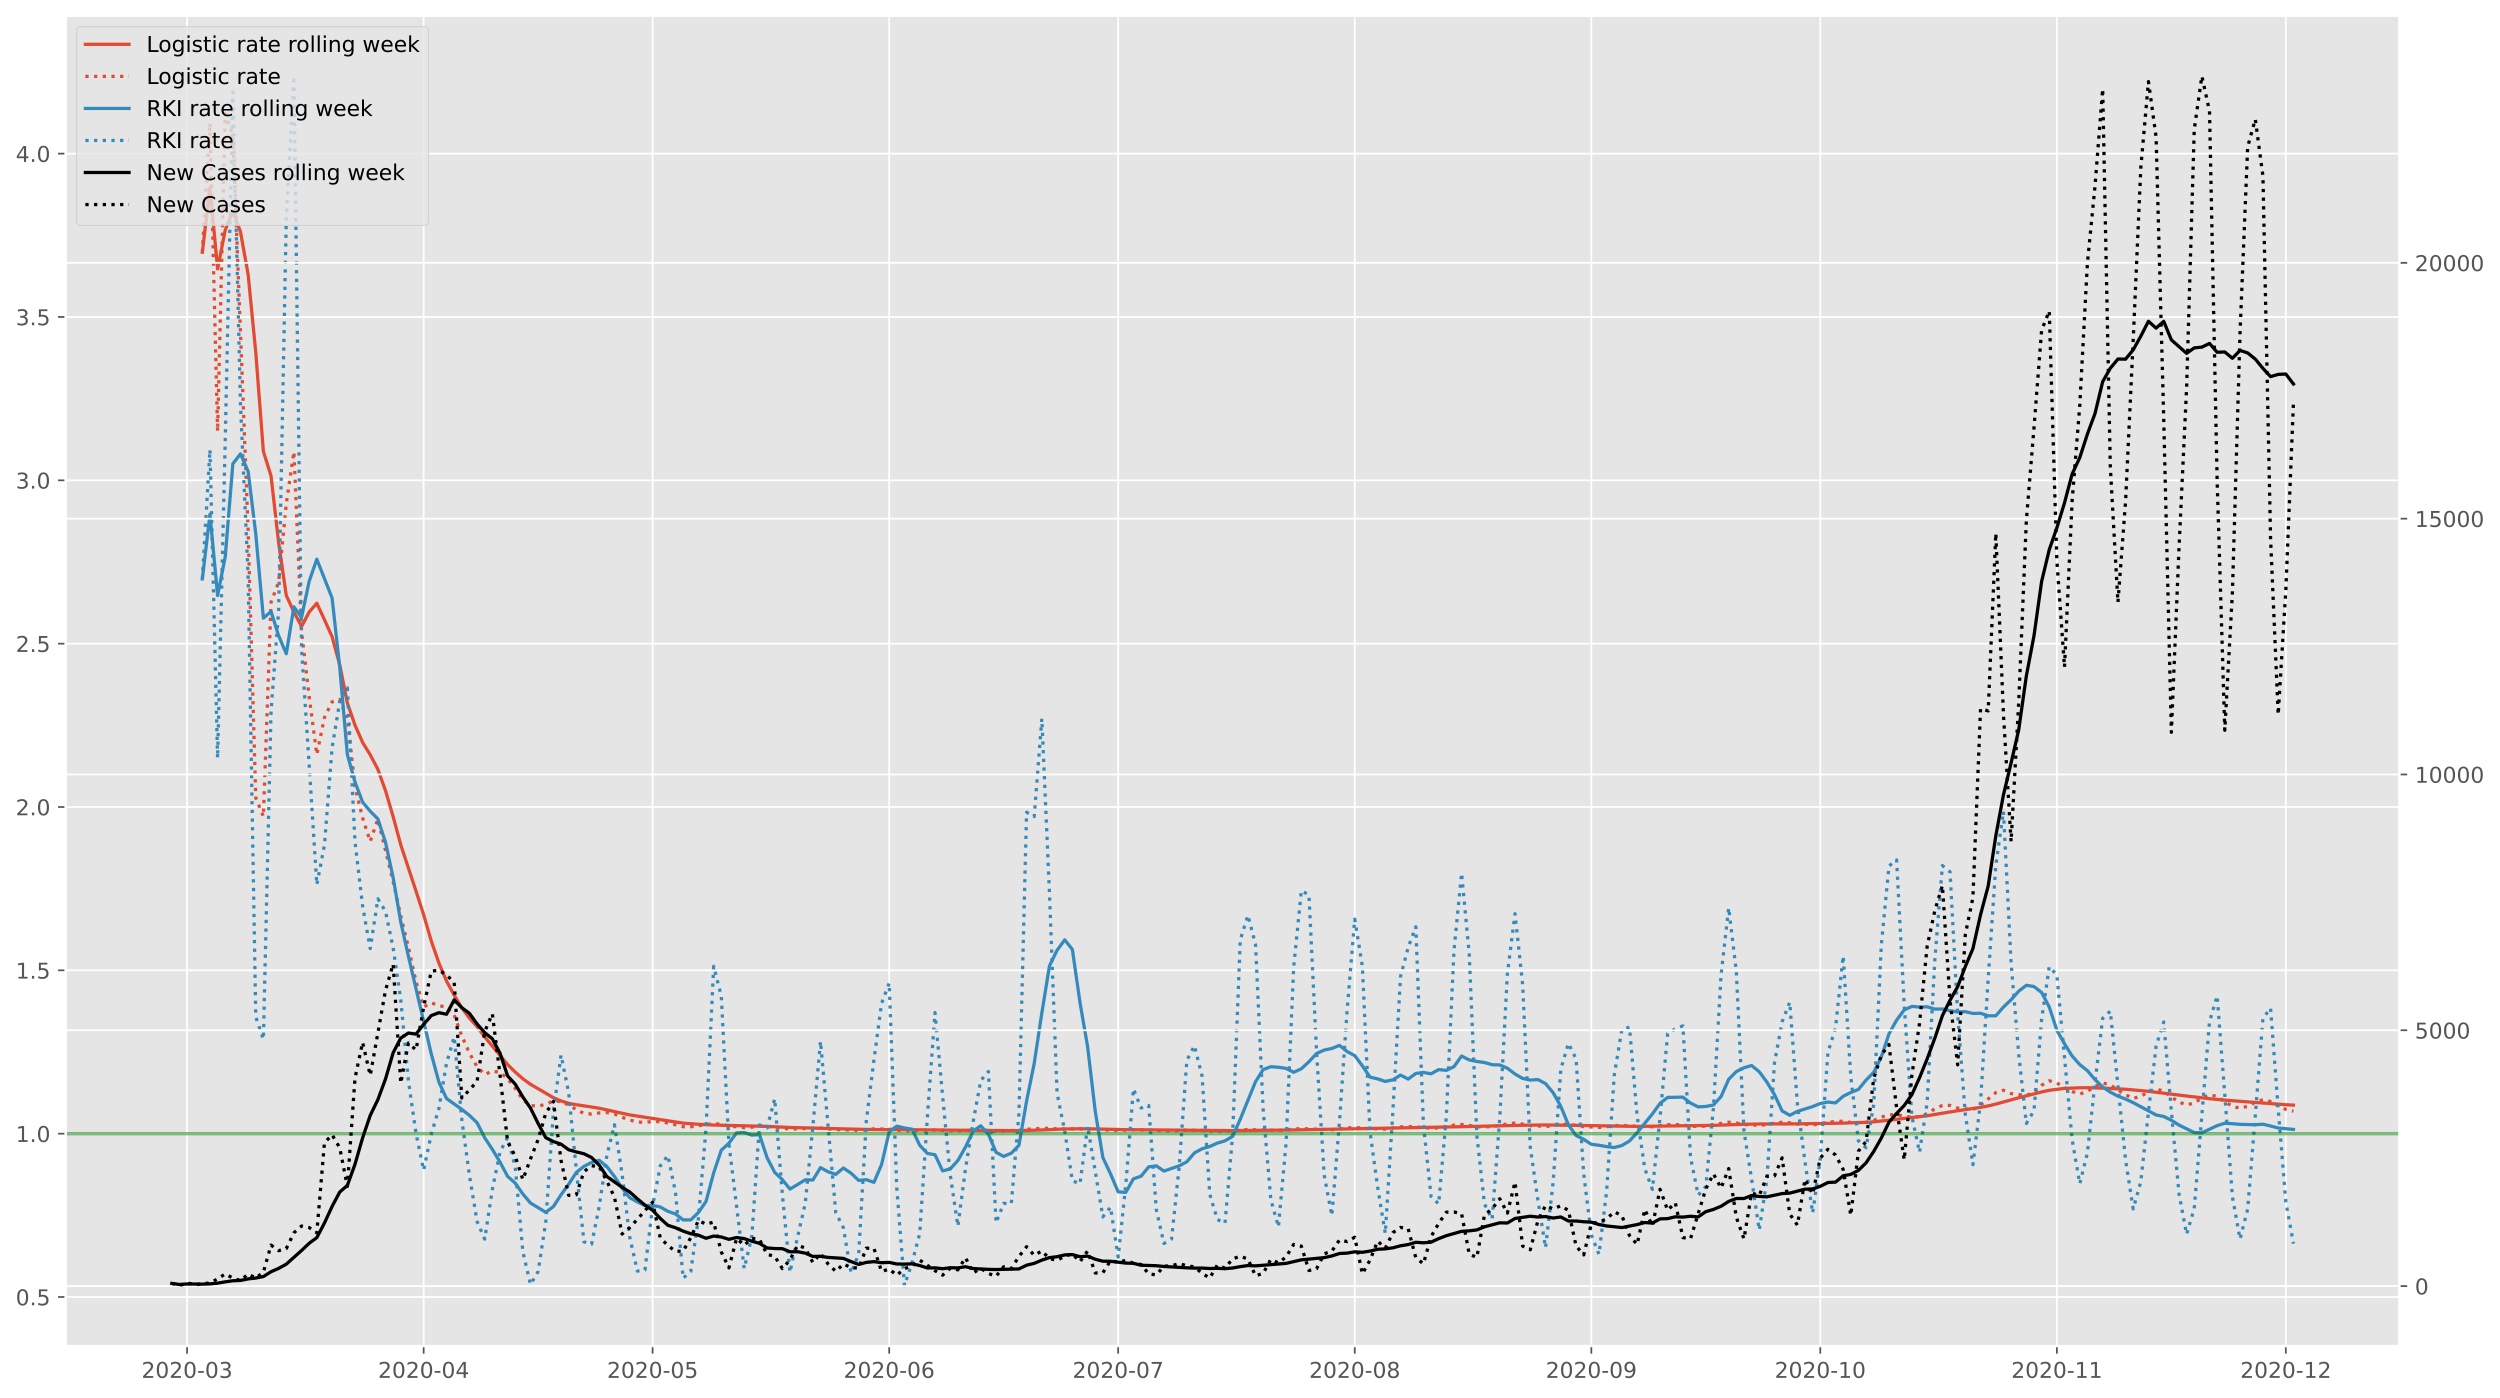 <?xml version="1.0" encoding="utf-8" standalone="no"?>
<!DOCTYPE svg PUBLIC "-//W3C//DTD SVG 1.1//EN"
  "http://www.w3.org/Graphics/SVG/1.1/DTD/svg11.dtd">
<!-- Created with matplotlib (https://matplotlib.org/) -->
<svg height="640.398pt" version="1.1" viewBox="0 0 1145.086 640.398" width="1145.086pt" xmlns="http://www.w3.org/2000/svg" xmlns:xlink="http://www.w3.org/1999/xlink">
 <defs>
  <style type="text/css">*{stroke-linecap:butt;stroke-linejoin:round;}</style>
 </defs>
 <g id="figure_1">
  <g id="patch_1">
   <path d="M 0 640.398 
L 1145.086 640.398 
L 1145.086 0 
L 0 0 
z
" style="fill:#ffffff;"/>
  </g>
  <g id="axes_1">
   <g id="patch_2">
    <path d="M 30.103 616.52 
L 1099.073 616.52 
L 1099.073 7.2 
L 30.103 7.2 
z
" style="fill:#e5e5e5;"/>
   </g>
   <g id="matplotlib.axis_1">
    <g id="xtick_1">
     <g id="line2d_1">
      <path clip-path="url(#pc2095f8cd0)" d="M 85.684 616.52 
L 85.684 7.2 
" style="fill:none;stroke:#ffffff;stroke-linecap:square;stroke-width:0.8;"/>
     </g>
     <g id="line2d_2">
      <defs>
       <path d="M 0 0 
L 0 3.5 
" id="m8f4ab40605" style="stroke:#555555;stroke-width:0.8;"/>
      </defs>
      <g>
       <use style="fill:#555555;stroke:#555555;stroke-width:0.8;" x="85.684" xlink:href="#m8f4ab40605" y="616.52"/>
      </g>
     </g>
     <g id="text_1">
      <!-- 2020-03 -->
      <g style="fill:#555555;" transform="translate(64.793 631.118)scale(0.1 -0.1)">
       <defs>
        <path d="M 19.188 8.297 
L 53.609 8.297 
L 53.609 0 
L 7.328 0 
L 7.328 8.297 
Q 12.938 14.109 22.625 23.891 
Q 32.328 33.688 34.812 36.531 
Q 39.547 41.844 41.422 45.531 
Q 43.312 49.219 43.312 52.781 
Q 43.312 58.594 39.234 62.25 
Q 35.156 65.922 28.609 65.922 
Q 23.969 65.922 18.812 64.312 
Q 13.672 62.703 7.812 59.422 
L 7.812 69.391 
Q 13.766 71.781 18.938 73 
Q 24.125 74.219 28.422 74.219 
Q 39.75 74.219 46.484 68.547 
Q 53.219 62.891 53.219 53.422 
Q 53.219 48.922 51.531 44.891 
Q 49.859 40.875 45.406 35.406 
Q 44.188 33.984 37.641 27.219 
Q 31.109 20.453 19.188 8.297 
z
" id="DejaVuSans-50"/>
        <path d="M 31.781 66.406 
Q 24.172 66.406 20.328 58.906 
Q 16.5 51.422 16.5 36.375 
Q 16.5 21.391 20.328 13.891 
Q 24.172 6.391 31.781 6.391 
Q 39.453 6.391 43.281 13.891 
Q 47.125 21.391 47.125 36.375 
Q 47.125 51.422 43.281 58.906 
Q 39.453 66.406 31.781 66.406 
z
M 31.781 74.219 
Q 44.047 74.219 50.516 64.516 
Q 56.984 54.828 56.984 36.375 
Q 56.984 17.969 50.516 8.266 
Q 44.047 -1.422 31.781 -1.422 
Q 19.531 -1.422 13.062 8.266 
Q 6.594 17.969 6.594 36.375 
Q 6.594 54.828 13.062 64.516 
Q 19.531 74.219 31.781 74.219 
z
" id="DejaVuSans-48"/>
        <path d="M 4.891 31.391 
L 31.203 31.391 
L 31.203 23.391 
L 4.891 23.391 
z
" id="DejaVuSans-45"/>
        <path d="M 40.578 39.312 
Q 47.656 37.797 51.625 33 
Q 55.609 28.219 55.609 21.188 
Q 55.609 10.406 48.188 4.484 
Q 40.766 -1.422 27.094 -1.422 
Q 22.516 -1.422 17.656 -0.516 
Q 12.797 0.391 7.625 2.203 
L 7.625 11.719 
Q 11.719 9.328 16.594 8.109 
Q 21.484 6.891 26.812 6.891 
Q 36.078 6.891 40.938 10.547 
Q 45.797 14.203 45.797 21.188 
Q 45.797 27.641 41.281 31.266 
Q 36.766 34.906 28.719 34.906 
L 20.219 34.906 
L 20.219 43.016 
L 29.109 43.016 
Q 36.375 43.016 40.234 45.922 
Q 44.094 48.828 44.094 54.297 
Q 44.094 59.906 40.109 62.906 
Q 36.141 65.922 28.719 65.922 
Q 24.656 65.922 20.016 65.031 
Q 15.375 64.156 9.812 62.312 
L 9.812 71.094 
Q 15.438 72.656 20.344 73.438 
Q 25.25 74.219 29.594 74.219 
Q 40.828 74.219 47.359 69.109 
Q 53.906 64.016 53.906 55.328 
Q 53.906 49.266 50.438 45.094 
Q 46.969 40.922 40.578 39.312 
z
" id="DejaVuSans-51"/>
       </defs>
       <use xlink:href="#DejaVuSans-50"/>
       <use x="63.623" xlink:href="#DejaVuSans-48"/>
       <use x="127.246" xlink:href="#DejaVuSans-50"/>
       <use x="190.869" xlink:href="#DejaVuSans-48"/>
       <use x="254.492" xlink:href="#DejaVuSans-45"/>
       <use x="290.576" xlink:href="#DejaVuSans-48"/>
       <use x="354.199" xlink:href="#DejaVuSans-51"/>
      </g>
     </g>
    </g>
    <g id="xtick_2">
     <g id="line2d_3">
      <path clip-path="url(#pc2095f8cd0)" d="M 194.049 616.52 
L 194.049 7.2 
" style="fill:none;stroke:#ffffff;stroke-linecap:square;stroke-width:0.8;"/>
     </g>
     <g id="line2d_4">
      <g>
       <use style="fill:#555555;stroke:#555555;stroke-width:0.8;" x="194.049" xlink:href="#m8f4ab40605" y="616.52"/>
      </g>
     </g>
     <g id="text_2">
      <!-- 2020-04 -->
      <g style="fill:#555555;" transform="translate(173.158 631.118)scale(0.1 -0.1)">
       <defs>
        <path d="M 37.797 64.312 
L 12.891 25.391 
L 37.797 25.391 
z
M 35.203 72.906 
L 47.609 72.906 
L 47.609 25.391 
L 58.016 25.391 
L 58.016 17.188 
L 47.609 17.188 
L 47.609 0 
L 37.797 0 
L 37.797 17.188 
L 4.891 17.188 
L 4.891 26.703 
z
" id="DejaVuSans-52"/>
       </defs>
       <use xlink:href="#DejaVuSans-50"/>
       <use x="63.623" xlink:href="#DejaVuSans-48"/>
       <use x="127.246" xlink:href="#DejaVuSans-50"/>
       <use x="190.869" xlink:href="#DejaVuSans-48"/>
       <use x="254.492" xlink:href="#DejaVuSans-45"/>
       <use x="290.576" xlink:href="#DejaVuSans-48"/>
       <use x="354.199" xlink:href="#DejaVuSans-52"/>
      </g>
     </g>
    </g>
    <g id="xtick_3">
     <g id="line2d_5">
      <path clip-path="url(#pc2095f8cd0)" d="M 298.919 616.52 
L 298.919 7.2 
" style="fill:none;stroke:#ffffff;stroke-linecap:square;stroke-width:0.8;"/>
     </g>
     <g id="line2d_6">
      <g>
       <use style="fill:#555555;stroke:#555555;stroke-width:0.8;" x="298.919" xlink:href="#m8f4ab40605" y="616.52"/>
      </g>
     </g>
     <g id="text_3">
      <!-- 2020-05 -->
      <g style="fill:#555555;" transform="translate(278.027 631.118)scale(0.1 -0.1)">
       <defs>
        <path d="M 10.797 72.906 
L 49.516 72.906 
L 49.516 64.594 
L 19.828 64.594 
L 19.828 46.734 
Q 21.969 47.469 24.109 47.828 
Q 26.266 48.188 28.422 48.188 
Q 40.625 48.188 47.75 41.5 
Q 54.891 34.812 54.891 23.391 
Q 54.891 11.625 47.562 5.094 
Q 40.234 -1.422 26.906 -1.422 
Q 22.312 -1.422 17.547 -0.641 
Q 12.797 0.141 7.719 1.703 
L 7.719 11.625 
Q 12.109 9.234 16.797 8.062 
Q 21.484 6.891 26.703 6.891 
Q 35.156 6.891 40.078 11.328 
Q 45.016 15.766 45.016 23.391 
Q 45.016 31 40.078 35.438 
Q 35.156 39.891 26.703 39.891 
Q 22.75 39.891 18.812 39.016 
Q 14.891 38.141 10.797 36.281 
z
" id="DejaVuSans-53"/>
       </defs>
       <use xlink:href="#DejaVuSans-50"/>
       <use x="63.623" xlink:href="#DejaVuSans-48"/>
       <use x="127.246" xlink:href="#DejaVuSans-50"/>
       <use x="190.869" xlink:href="#DejaVuSans-48"/>
       <use x="254.492" xlink:href="#DejaVuSans-45"/>
       <use x="290.576" xlink:href="#DejaVuSans-48"/>
       <use x="354.199" xlink:href="#DejaVuSans-53"/>
      </g>
     </g>
    </g>
    <g id="xtick_4">
     <g id="line2d_7">
      <path clip-path="url(#pc2095f8cd0)" d="M 407.284 616.52 
L 407.284 7.2 
" style="fill:none;stroke:#ffffff;stroke-linecap:square;stroke-width:0.8;"/>
     </g>
     <g id="line2d_8">
      <g>
       <use style="fill:#555555;stroke:#555555;stroke-width:0.8;" x="407.284" xlink:href="#m8f4ab40605" y="616.52"/>
      </g>
     </g>
     <g id="text_4">
      <!-- 2020-06 -->
      <g style="fill:#555555;" transform="translate(386.392 631.118)scale(0.1 -0.1)">
       <defs>
        <path d="M 33.016 40.375 
Q 26.375 40.375 22.484 35.828 
Q 18.609 31.297 18.609 23.391 
Q 18.609 15.531 22.484 10.953 
Q 26.375 6.391 33.016 6.391 
Q 39.656 6.391 43.531 10.953 
Q 47.406 15.531 47.406 23.391 
Q 47.406 31.297 43.531 35.828 
Q 39.656 40.375 33.016 40.375 
z
M 52.594 71.297 
L 52.594 62.312 
Q 48.875 64.062 45.094 64.984 
Q 41.312 65.922 37.594 65.922 
Q 27.828 65.922 22.672 59.328 
Q 17.531 52.734 16.797 39.406 
Q 19.672 43.656 24.016 45.922 
Q 28.375 48.188 33.594 48.188 
Q 44.578 48.188 50.953 41.516 
Q 57.328 34.859 57.328 23.391 
Q 57.328 12.156 50.688 5.359 
Q 44.047 -1.422 33.016 -1.422 
Q 20.359 -1.422 13.672 8.266 
Q 6.984 17.969 6.984 36.375 
Q 6.984 53.656 15.188 63.938 
Q 23.391 74.219 37.203 74.219 
Q 40.922 74.219 44.703 73.484 
Q 48.484 72.75 52.594 71.297 
z
" id="DejaVuSans-54"/>
       </defs>
       <use xlink:href="#DejaVuSans-50"/>
       <use x="63.623" xlink:href="#DejaVuSans-48"/>
       <use x="127.246" xlink:href="#DejaVuSans-50"/>
       <use x="190.869" xlink:href="#DejaVuSans-48"/>
       <use x="254.492" xlink:href="#DejaVuSans-45"/>
       <use x="290.576" xlink:href="#DejaVuSans-48"/>
       <use x="354.199" xlink:href="#DejaVuSans-54"/>
      </g>
     </g>
    </g>
    <g id="xtick_5">
     <g id="line2d_9">
      <path clip-path="url(#pc2095f8cd0)" d="M 512.153 616.52 
L 512.153 7.2 
" style="fill:none;stroke:#ffffff;stroke-linecap:square;stroke-width:0.8;"/>
     </g>
     <g id="line2d_10">
      <g>
       <use style="fill:#555555;stroke:#555555;stroke-width:0.8;" x="512.153" xlink:href="#m8f4ab40605" y="616.52"/>
      </g>
     </g>
     <g id="text_5">
      <!-- 2020-07 -->
      <g style="fill:#555555;" transform="translate(491.262 631.118)scale(0.1 -0.1)">
       <defs>
        <path d="M 8.203 72.906 
L 55.078 72.906 
L 55.078 68.703 
L 28.609 0 
L 18.312 0 
L 43.219 64.594 
L 8.203 64.594 
z
" id="DejaVuSans-55"/>
       </defs>
       <use xlink:href="#DejaVuSans-50"/>
       <use x="63.623" xlink:href="#DejaVuSans-48"/>
       <use x="127.246" xlink:href="#DejaVuSans-50"/>
       <use x="190.869" xlink:href="#DejaVuSans-48"/>
       <use x="254.492" xlink:href="#DejaVuSans-45"/>
       <use x="290.576" xlink:href="#DejaVuSans-48"/>
       <use x="354.199" xlink:href="#DejaVuSans-55"/>
      </g>
     </g>
    </g>
    <g id="xtick_6">
     <g id="line2d_11">
      <path clip-path="url(#pc2095f8cd0)" d="M 620.519 616.52 
L 620.519 7.2 
" style="fill:none;stroke:#ffffff;stroke-linecap:square;stroke-width:0.8;"/>
     </g>
     <g id="line2d_12">
      <g>
       <use style="fill:#555555;stroke:#555555;stroke-width:0.8;" x="620.519" xlink:href="#m8f4ab40605" y="616.52"/>
      </g>
     </g>
     <g id="text_6">
      <!-- 2020-08 -->
      <g style="fill:#555555;" transform="translate(599.627 631.118)scale(0.1 -0.1)">
       <defs>
        <path d="M 31.781 34.625 
Q 24.75 34.625 20.719 30.859 
Q 16.703 27.094 16.703 20.516 
Q 16.703 13.922 20.719 10.156 
Q 24.75 6.391 31.781 6.391 
Q 38.812 6.391 42.859 10.172 
Q 46.922 13.969 46.922 20.516 
Q 46.922 27.094 42.891 30.859 
Q 38.875 34.625 31.781 34.625 
z
M 21.922 38.812 
Q 15.578 40.375 12.031 44.719 
Q 8.5 49.078 8.5 55.328 
Q 8.5 64.062 14.719 69.141 
Q 20.953 74.219 31.781 74.219 
Q 42.672 74.219 48.875 69.141 
Q 55.078 64.062 55.078 55.328 
Q 55.078 49.078 51.531 44.719 
Q 48 40.375 41.703 38.812 
Q 48.828 37.156 52.797 32.312 
Q 56.781 27.484 56.781 20.516 
Q 56.781 9.906 50.312 4.234 
Q 43.844 -1.422 31.781 -1.422 
Q 19.734 -1.422 13.25 4.234 
Q 6.781 9.906 6.781 20.516 
Q 6.781 27.484 10.781 32.312 
Q 14.797 37.156 21.922 38.812 
z
M 18.312 54.391 
Q 18.312 48.734 21.844 45.562 
Q 25.391 42.391 31.781 42.391 
Q 38.141 42.391 41.719 45.562 
Q 45.312 48.734 45.312 54.391 
Q 45.312 60.062 41.719 63.234 
Q 38.141 66.406 31.781 66.406 
Q 25.391 66.406 21.844 63.234 
Q 18.312 60.062 18.312 54.391 
z
" id="DejaVuSans-56"/>
       </defs>
       <use xlink:href="#DejaVuSans-50"/>
       <use x="63.623" xlink:href="#DejaVuSans-48"/>
       <use x="127.246" xlink:href="#DejaVuSans-50"/>
       <use x="190.869" xlink:href="#DejaVuSans-48"/>
       <use x="254.492" xlink:href="#DejaVuSans-45"/>
       <use x="290.576" xlink:href="#DejaVuSans-48"/>
       <use x="354.199" xlink:href="#DejaVuSans-56"/>
      </g>
     </g>
    </g>
    <g id="xtick_7">
     <g id="line2d_13">
      <path clip-path="url(#pc2095f8cd0)" d="M 728.884 616.52 
L 728.884 7.2 
" style="fill:none;stroke:#ffffff;stroke-linecap:square;stroke-width:0.8;"/>
     </g>
     <g id="line2d_14">
      <g>
       <use style="fill:#555555;stroke:#555555;stroke-width:0.8;" x="728.884" xlink:href="#m8f4ab40605" y="616.52"/>
      </g>
     </g>
     <g id="text_7">
      <!-- 2020-09 -->
      <g style="fill:#555555;" transform="translate(707.992 631.118)scale(0.1 -0.1)">
       <defs>
        <path d="M 10.984 1.516 
L 10.984 10.5 
Q 14.703 8.734 18.5 7.812 
Q 22.312 6.891 25.984 6.891 
Q 35.75 6.891 40.891 13.453 
Q 46.047 20.016 46.781 33.406 
Q 43.953 29.203 39.594 26.953 
Q 35.25 24.703 29.984 24.703 
Q 19.047 24.703 12.672 31.312 
Q 6.297 37.938 6.297 49.422 
Q 6.297 60.641 12.938 67.422 
Q 19.578 74.219 30.609 74.219 
Q 43.266 74.219 49.922 64.516 
Q 56.594 54.828 56.594 36.375 
Q 56.594 19.141 48.406 8.859 
Q 40.234 -1.422 26.422 -1.422 
Q 22.703 -1.422 18.891 -0.688 
Q 15.094 0.047 10.984 1.516 
z
M 30.609 32.422 
Q 37.25 32.422 41.125 36.953 
Q 45.016 41.5 45.016 49.422 
Q 45.016 57.281 41.125 61.844 
Q 37.25 66.406 30.609 66.406 
Q 23.969 66.406 20.094 61.844 
Q 16.219 57.281 16.219 49.422 
Q 16.219 41.5 20.094 36.953 
Q 23.969 32.422 30.609 32.422 
z
" id="DejaVuSans-57"/>
       </defs>
       <use xlink:href="#DejaVuSans-50"/>
       <use x="63.623" xlink:href="#DejaVuSans-48"/>
       <use x="127.246" xlink:href="#DejaVuSans-50"/>
       <use x="190.869" xlink:href="#DejaVuSans-48"/>
       <use x="254.492" xlink:href="#DejaVuSans-45"/>
       <use x="290.576" xlink:href="#DejaVuSans-48"/>
       <use x="354.199" xlink:href="#DejaVuSans-57"/>
      </g>
     </g>
    </g>
    <g id="xtick_8">
     <g id="line2d_15">
      <path clip-path="url(#pc2095f8cd0)" d="M 833.753 616.52 
L 833.753 7.2 
" style="fill:none;stroke:#ffffff;stroke-linecap:square;stroke-width:0.8;"/>
     </g>
     <g id="line2d_16">
      <g>
       <use style="fill:#555555;stroke:#555555;stroke-width:0.8;" x="833.753" xlink:href="#m8f4ab40605" y="616.52"/>
      </g>
     </g>
     <g id="text_8">
      <!-- 2020-10 -->
      <g style="fill:#555555;" transform="translate(812.862 631.118)scale(0.1 -0.1)">
       <defs>
        <path d="M 12.406 8.297 
L 28.516 8.297 
L 28.516 63.922 
L 10.984 60.406 
L 10.984 69.391 
L 28.422 72.906 
L 38.281 72.906 
L 38.281 8.297 
L 54.391 8.297 
L 54.391 0 
L 12.406 0 
z
" id="DejaVuSans-49"/>
       </defs>
       <use xlink:href="#DejaVuSans-50"/>
       <use x="63.623" xlink:href="#DejaVuSans-48"/>
       <use x="127.246" xlink:href="#DejaVuSans-50"/>
       <use x="190.869" xlink:href="#DejaVuSans-48"/>
       <use x="254.492" xlink:href="#DejaVuSans-45"/>
       <use x="290.576" xlink:href="#DejaVuSans-49"/>
       <use x="354.199" xlink:href="#DejaVuSans-48"/>
      </g>
     </g>
    </g>
    <g id="xtick_9">
     <g id="line2d_17">
      <path clip-path="url(#pc2095f8cd0)" d="M 942.118 616.52 
L 942.118 7.2 
" style="fill:none;stroke:#ffffff;stroke-linecap:square;stroke-width:0.8;"/>
     </g>
     <g id="line2d_18">
      <g>
       <use style="fill:#555555;stroke:#555555;stroke-width:0.8;" x="942.118" xlink:href="#m8f4ab40605" y="616.52"/>
      </g>
     </g>
     <g id="text_9">
      <!-- 2020-11 -->
      <g style="fill:#555555;" transform="translate(921.227 631.118)scale(0.1 -0.1)">
       <use xlink:href="#DejaVuSans-50"/>
       <use x="63.623" xlink:href="#DejaVuSans-48"/>
       <use x="127.246" xlink:href="#DejaVuSans-50"/>
       <use x="190.869" xlink:href="#DejaVuSans-48"/>
       <use x="254.492" xlink:href="#DejaVuSans-45"/>
       <use x="290.576" xlink:href="#DejaVuSans-49"/>
       <use x="354.199" xlink:href="#DejaVuSans-49"/>
      </g>
     </g>
    </g>
    <g id="xtick_10">
     <g id="line2d_19">
      <path clip-path="url(#pc2095f8cd0)" d="M 1046.988 616.52 
L 1046.988 7.2 
" style="fill:none;stroke:#ffffff;stroke-linecap:square;stroke-width:0.8;"/>
     </g>
     <g id="line2d_20">
      <g>
       <use style="fill:#555555;stroke:#555555;stroke-width:0.8;" x="1046.988" xlink:href="#m8f4ab40605" y="616.52"/>
      </g>
     </g>
     <g id="text_10">
      <!-- 2020-12 -->
      <g style="fill:#555555;" transform="translate(1026.097 631.118)scale(0.1 -0.1)">
       <use xlink:href="#DejaVuSans-50"/>
       <use x="63.623" xlink:href="#DejaVuSans-48"/>
       <use x="127.246" xlink:href="#DejaVuSans-50"/>
       <use x="190.869" xlink:href="#DejaVuSans-48"/>
       <use x="254.492" xlink:href="#DejaVuSans-45"/>
       <use x="290.576" xlink:href="#DejaVuSans-49"/>
       <use x="354.199" xlink:href="#DejaVuSans-50"/>
      </g>
     </g>
    </g>
   </g>
   <g id="matplotlib.axis_2">
    <g id="ytick_1">
     <g id="line2d_21">
      <path clip-path="url(#pc2095f8cd0)" d="M 30.103 594.075 
L 1099.073 594.075 
" style="fill:none;stroke:#ffffff;stroke-linecap:square;stroke-width:0.8;"/>
     </g>
     <g id="line2d_22">
      <defs>
       <path d="M 0 0 
L -3.5 0 
" id="m5fc888801e" style="stroke:#555555;stroke-width:0.8;"/>
      </defs>
      <g>
       <use style="fill:#555555;stroke:#555555;stroke-width:0.8;" x="30.103" xlink:href="#m5fc888801e" y="594.075"/>
      </g>
     </g>
     <g id="text_11">
      <!-- 0.5 -->
      <g style="fill:#555555;" transform="translate(7.2 597.874)scale(0.1 -0.1)">
       <defs>
        <path d="M 10.688 12.406 
L 21 12.406 
L 21 0 
L 10.688 0 
z
" id="DejaVuSans-46"/>
       </defs>
       <use xlink:href="#DejaVuSans-48"/>
       <use x="63.623" xlink:href="#DejaVuSans-46"/>
       <use x="95.41" xlink:href="#DejaVuSans-53"/>
      </g>
     </g>
    </g>
    <g id="ytick_2">
     <g id="line2d_23">
      <path clip-path="url(#pc2095f8cd0)" d="M 30.103 519.259 
L 1099.073 519.259 
" style="fill:none;stroke:#ffffff;stroke-linecap:square;stroke-width:0.8;"/>
     </g>
     <g id="line2d_24">
      <g>
       <use style="fill:#555555;stroke:#555555;stroke-width:0.8;" x="30.103" xlink:href="#m5fc888801e" y="519.259"/>
      </g>
     </g>
     <g id="text_12">
      <!-- 1.0 -->
      <g style="fill:#555555;" transform="translate(7.2 523.059)scale(0.1 -0.1)">
       <use xlink:href="#DejaVuSans-49"/>
       <use x="63.623" xlink:href="#DejaVuSans-46"/>
       <use x="95.41" xlink:href="#DejaVuSans-48"/>
      </g>
     </g>
    </g>
    <g id="ytick_3">
     <g id="line2d_25">
      <path clip-path="url(#pc2095f8cd0)" d="M 30.103 444.444 
L 1099.073 444.444 
" style="fill:none;stroke:#ffffff;stroke-linecap:square;stroke-width:0.8;"/>
     </g>
     <g id="line2d_26">
      <g>
       <use style="fill:#555555;stroke:#555555;stroke-width:0.8;" x="30.103" xlink:href="#m5fc888801e" y="444.444"/>
      </g>
     </g>
     <g id="text_13">
      <!-- 1.5 -->
      <g style="fill:#555555;" transform="translate(7.2 448.243)scale(0.1 -0.1)">
       <use xlink:href="#DejaVuSans-49"/>
       <use x="63.623" xlink:href="#DejaVuSans-46"/>
       <use x="95.41" xlink:href="#DejaVuSans-53"/>
      </g>
     </g>
    </g>
    <g id="ytick_4">
     <g id="line2d_27">
      <path clip-path="url(#pc2095f8cd0)" d="M 30.103 369.628 
L 1099.073 369.628 
" style="fill:none;stroke:#ffffff;stroke-linecap:square;stroke-width:0.8;"/>
     </g>
     <g id="line2d_28">
      <g>
       <use style="fill:#555555;stroke:#555555;stroke-width:0.8;" x="30.103" xlink:href="#m5fc888801e" y="369.628"/>
      </g>
     </g>
     <g id="text_14">
      <!-- 2.0 -->
      <g style="fill:#555555;" transform="translate(7.2 373.428)scale(0.1 -0.1)">
       <use xlink:href="#DejaVuSans-50"/>
       <use x="63.623" xlink:href="#DejaVuSans-46"/>
       <use x="95.41" xlink:href="#DejaVuSans-48"/>
      </g>
     </g>
    </g>
    <g id="ytick_5">
     <g id="line2d_29">
      <path clip-path="url(#pc2095f8cd0)" d="M 30.103 294.813 
L 1099.073 294.813 
" style="fill:none;stroke:#ffffff;stroke-linecap:square;stroke-width:0.8;"/>
     </g>
     <g id="line2d_30">
      <g>
       <use style="fill:#555555;stroke:#555555;stroke-width:0.8;" x="30.103" xlink:href="#m5fc888801e" y="294.813"/>
      </g>
     </g>
     <g id="text_15">
      <!-- 2.5 -->
      <g style="fill:#555555;" transform="translate(7.2 298.612)scale(0.1 -0.1)">
       <use xlink:href="#DejaVuSans-50"/>
       <use x="63.623" xlink:href="#DejaVuSans-46"/>
       <use x="95.41" xlink:href="#DejaVuSans-53"/>
      </g>
     </g>
    </g>
    <g id="ytick_6">
     <g id="line2d_31">
      <path clip-path="url(#pc2095f8cd0)" d="M 30.103 219.997 
L 1099.073 219.997 
" style="fill:none;stroke:#ffffff;stroke-linecap:square;stroke-width:0.8;"/>
     </g>
     <g id="line2d_32">
      <g>
       <use style="fill:#555555;stroke:#555555;stroke-width:0.8;" x="30.103" xlink:href="#m5fc888801e" y="219.997"/>
      </g>
     </g>
     <g id="text_16">
      <!-- 3.0 -->
      <g style="fill:#555555;" transform="translate(7.2 223.796)scale(0.1 -0.1)">
       <use xlink:href="#DejaVuSans-51"/>
       <use x="63.623" xlink:href="#DejaVuSans-46"/>
       <use x="95.41" xlink:href="#DejaVuSans-48"/>
      </g>
     </g>
    </g>
    <g id="ytick_7">
     <g id="line2d_33">
      <path clip-path="url(#pc2095f8cd0)" d="M 30.103 145.182 
L 1099.073 145.182 
" style="fill:none;stroke:#ffffff;stroke-linecap:square;stroke-width:0.8;"/>
     </g>
     <g id="line2d_34">
      <g>
       <use style="fill:#555555;stroke:#555555;stroke-width:0.8;" x="30.103" xlink:href="#m5fc888801e" y="145.182"/>
      </g>
     </g>
     <g id="text_17">
      <!-- 3.5 -->
      <g style="fill:#555555;" transform="translate(7.2 148.981)scale(0.1 -0.1)">
       <use xlink:href="#DejaVuSans-51"/>
       <use x="63.623" xlink:href="#DejaVuSans-46"/>
       <use x="95.41" xlink:href="#DejaVuSans-53"/>
      </g>
     </g>
    </g>
    <g id="ytick_8">
     <g id="line2d_35">
      <path clip-path="url(#pc2095f8cd0)" d="M 30.103 70.366 
L 1099.073 70.366 
" style="fill:none;stroke:#ffffff;stroke-linecap:square;stroke-width:0.8;"/>
     </g>
     <g id="line2d_36">
      <g>
       <use style="fill:#555555;stroke:#555555;stroke-width:0.8;" x="30.103" xlink:href="#m5fc888801e" y="70.366"/>
      </g>
     </g>
     <g id="text_18">
      <!-- 4.0 -->
      <g style="fill:#555555;" transform="translate(7.2 74.165)scale(0.1 -0.1)">
       <use xlink:href="#DejaVuSans-52"/>
       <use x="63.623" xlink:href="#DejaVuSans-46"/>
       <use x="95.41" xlink:href="#DejaVuSans-48"/>
      </g>
     </g>
    </g>
   </g>
   <g id="line2d_37">
    <path clip-path="url(#pc2095f8cd0)" d="M 92.675 115.536 
L 96.171 85.936 
L 99.667 123.16 
L 103.162 105.375 
L 106.658 96.693 
L 110.154 106.201 
L 113.649 125.717 
L 117.145 161.413 
L 120.64 206.786 
L 124.136 217.969 
L 127.632 248.626 
L 131.127 272.734 
L 134.623 280.326 
L 138.119 286.944 
L 141.614 280.338 
L 145.11 276.291 
L 148.606 283.83 
L 152.101 291.665 
L 155.597 304.48 
L 159.093 321.945 
L 162.588 332.122 
L 166.084 340.049 
L 169.58 345.734 
L 173.075 352.385 
L 176.571 362.127 
L 180.067 374.036 
L 183.562 386.951 
L 190.553 408.168 
L 194.049 418.999 
L 197.545 431.017 
L 201.04 441.147 
L 204.536 449.374 
L 208.032 455.86 
L 211.527 461.666 
L 215.023 466.34 
L 218.519 470.248 
L 222.014 474.932 
L 232.501 487.631 
L 235.997 491.058 
L 239.493 494.113 
L 242.988 496.655 
L 253.475 502.766 
L 256.971 504.272 
L 260.467 505.356 
L 263.962 505.994 
L 274.449 507.59 
L 288.432 510.668 
L 312.901 514.43 
L 319.893 514.959 
L 326.884 515.304 
L 351.353 515.924 
L 361.84 516.412 
L 375.823 516.801 
L 396.797 517.32 
L 403.788 517.403 
L 410.779 517.401 
L 449.232 517.773 
L 466.71 517.856 
L 477.197 517.558 
L 487.684 517.121 
L 494.675 517.027 
L 501.666 517.093 
L 515.649 517.434 
L 564.588 517.85 
L 592.553 517.562 
L 669.458 516.068 
L 697.423 515.404 
L 707.91 515.257 
L 721.892 515.463 
L 749.858 515.923 
L 784.814 515.454 
L 798.797 514.962 
L 805.788 514.819 
L 823.266 514.763 
L 844.24 514.422 
L 854.727 514.054 
L 858.223 513.839 
L 865.214 513.078 
L 875.701 511.866 
L 882.692 511.05 
L 889.684 509.888 
L 896.675 508.759 
L 907.162 507.204 
L 910.658 506.553 
L 914.153 505.711 
L 924.64 502.813 
L 931.631 501.047 
L 935.127 500.155 
L 938.623 499.384 
L 945.614 498.526 
L 952.605 498.241 
L 956.101 498.196 
L 963.092 498.413 
L 973.579 498.906 
L 984.066 499.859 
L 1001.544 502.016 
L 1012.031 503.236 
L 1019.023 503.898 
L 1046.988 506.007 
L 1050.484 506.19 
L 1050.484 506.19 
" style="fill:none;stroke:#e24a33;stroke-linecap:square;stroke-width:1.5;"/>
   </g>
   <g id="line2d_38">
    <path clip-path="url(#pc2095f8cd0)" d="M 92.675 115.536 
L 96.171 56.336 
L 99.667 197.609 
L 103.162 52.019 
L 106.658 61.962 
L 113.649 242.81 
L 117.145 365.409 
L 120.64 373.952 
L 124.136 275.89 
L 127.632 266.619 
L 131.127 230.715 
L 134.623 206.888 
L 138.119 289.132 
L 141.614 319.167 
L 145.11 345.624 
L 148.606 328.665 
L 152.101 321.46 
L 155.597 320.421 
L 159.093 329.142 
L 162.588 360.375 
L 166.084 374.656 
L 169.58 385.416 
L 173.075 375.225 
L 180.067 403.779 
L 183.562 419.552 
L 187.058 433.889 
L 190.553 449.656 
L 194.049 461.238 
L 197.545 459.347 
L 201.04 460.569 
L 204.536 461.369 
L 208.032 464.954 
L 211.527 474.53 
L 215.023 482.372 
L 218.519 488.597 
L 222.014 492.13 
L 225.51 490.572 
L 229.006 491.212 
L 232.501 494.001 
L 235.997 498.522 
L 239.493 503.758 
L 242.988 506.388 
L 246.484 506.622 
L 249.98 505.844 
L 253.475 504.227 
L 256.971 504.543 
L 260.467 506.111 
L 263.962 508.22 
L 267.458 509.995 
L 270.953 510.262 
L 274.449 509.773 
L 277.945 509.601 
L 281.44 510.256 
L 284.936 511.744 
L 288.432 513.043 
L 291.927 513.86 
L 295.423 514.166 
L 298.919 513.595 
L 302.414 513.823 
L 305.91 514.35 
L 309.406 515.145 
L 312.901 516.072 
L 316.397 516.086 
L 326.884 514.664 
L 330.38 514.943 
L 333.875 515.81 
L 337.371 516.078 
L 340.866 516.501 
L 344.362 516.273 
L 347.858 515.786 
L 354.849 516.278 
L 358.345 516.806 
L 361.84 517.163 
L 375.823 516.681 
L 382.814 517.396 
L 386.31 517.423 
L 389.806 517.661 
L 393.301 517.729 
L 396.797 517.35 
L 400.293 517.096 
L 407.284 517.182 
L 410.779 517.628 
L 414.275 517.96 
L 421.266 517.729 
L 424.762 517.57 
L 428.258 517.606 
L 438.745 517.962 
L 442.24 517.755 
L 449.232 517.723 
L 452.727 517.783 
L 456.223 518.079 
L 466.71 517.719 
L 470.206 517.254 
L 477.197 516.805 
L 480.693 516.845 
L 484.188 517.065 
L 498.171 517.041 
L 505.162 517.598 
L 508.658 517.584 
L 512.153 517.759 
L 519.145 517.427 
L 522.64 517.489 
L 533.127 517.932 
L 536.623 517.953 
L 543.614 517.664 
L 550.606 517.79 
L 554.101 518.007 
L 561.092 518.017 
L 571.579 517.395 
L 585.562 517.832 
L 589.058 517.559 
L 592.553 517.139 
L 596.049 516.95 
L 610.032 517.452 
L 617.023 516.631 
L 620.519 516.402 
L 627.51 517.024 
L 631.005 517.023 
L 634.501 517.183 
L 637.997 516.608 
L 641.492 516.157 
L 644.988 515.993 
L 648.484 516.134 
L 651.979 516.575 
L 655.475 516.713 
L 658.971 516.649 
L 665.962 515.334 
L 669.458 515.037 
L 672.953 515.47 
L 676.449 516.095 
L 683.44 516.1 
L 686.936 515.378 
L 690.432 514.805 
L 693.927 514.397 
L 697.423 514.906 
L 700.919 515.588 
L 704.414 515.703 
L 707.91 516.024 
L 714.901 515.018 
L 718.397 514.908 
L 725.388 516.02 
L 732.379 516.41 
L 735.875 516.089 
L 739.371 515.571 
L 742.866 515.486 
L 746.362 515.666 
L 749.858 515.984 
L 753.353 515.97 
L 756.849 516.105 
L 760.345 515.57 
L 763.84 515.176 
L 767.336 515.117 
L 770.832 515.267 
L 774.327 515.859 
L 777.823 515.918 
L 781.318 515.776 
L 784.814 515.062 
L 791.805 514.009 
L 795.301 514.358 
L 798.797 515.111 
L 802.292 515.187 
L 805.788 515.508 
L 809.284 515.078 
L 812.779 514.408 
L 816.275 514.057 
L 819.771 514.28 
L 823.266 514.825 
L 826.762 514.886 
L 830.258 515.293 
L 833.753 514.728 
L 837.249 513.96 
L 844.24 513.52 
L 847.736 514.139 
L 851.231 514.193 
L 854.727 514.093 
L 858.223 513.227 
L 861.718 511.678 
L 865.214 510.699 
L 868.71 510.445 
L 872.205 511.318 
L 875.701 511.604 
L 879.197 511.506 
L 882.692 510.102 
L 886.188 507.905 
L 889.684 506.333 
L 893.179 506.306 
L 896.675 507.556 
L 903.666 508.293 
L 907.162 506.063 
L 910.658 503.349 
L 914.153 500.437 
L 917.649 499.36 
L 921.145 500.892 
L 928.136 501.78 
L 931.631 500.217 
L 935.127 497.103 
L 938.623 495.04 
L 942.118 496.016 
L 945.614 498.232 
L 949.11 499.954 
L 952.605 501.127 
L 956.101 499.897 
L 959.597 497.657 
L 963.092 496.005 
L 966.588 496.942 
L 970.084 499.294 
L 973.579 501.419 
L 977.075 503.14 
L 980.571 502.117 
L 984.066 500.097 
L 987.562 498.881 
L 991.058 499.673 
L 994.553 502.49 
L 998.049 504.777 
L 1001.544 506.077 
L 1005.04 505.2 
L 1008.536 502.902 
L 1012.031 501.532 
L 1015.527 502.17 
L 1019.023 504.632 
L 1022.518 506.69 
L 1026.014 507.656 
L 1029.51 506.705 
L 1033.005 504.84 
L 1036.501 503.669 
L 1039.997 504.54 
L 1043.492 506.518 
L 1046.988 508.123 
L 1050.484 508.936 
L 1050.484 508.936 
" style="fill:none;stroke:#e24a33;stroke-dasharray:1.5,2.475;stroke-dashoffset:0;stroke-width:1.5;"/>
   </g>
   <g id="line2d_39">
    <path clip-path="url(#pc2095f8cd0)" d="M 92.675 265.169 
L 96.171 235.569 
L 99.667 272.793 
L 103.162 255.009 
L 106.658 212.43 
L 110.154 207.897 
L 113.649 215.89 
L 117.145 244.548 
L 120.64 283.13 
L 124.136 280.082 
L 127.632 291.207 
L 131.127 299.44 
L 134.623 277.963 
L 138.119 282.744 
L 141.614 266.252 
L 145.11 256.139 
L 152.101 273.88 
L 155.597 305.553 
L 159.093 345.575 
L 162.588 358.157 
L 166.084 367.401 
L 169.58 371.576 
L 173.075 375.093 
L 176.571 385.79 
L 180.067 401.889 
L 183.562 422.304 
L 187.058 437.975 
L 197.545 482.74 
L 201.04 495.632 
L 204.536 503.173 
L 211.527 508.141 
L 215.023 510.889 
L 218.519 514.247 
L 222.014 521.13 
L 225.51 526.434 
L 229.006 532.252 
L 232.501 538.827 
L 235.997 541.908 
L 239.493 546.904 
L 242.988 551.024 
L 249.98 555.265 
L 253.475 552.647 
L 256.971 547.262 
L 260.467 542.41 
L 263.962 537.023 
L 267.458 534.235 
L 270.953 532.443 
L 274.449 531.454 
L 277.945 534.307 
L 281.44 538.862 
L 284.936 544.173 
L 288.432 548.592 
L 291.927 550.506 
L 295.423 552.192 
L 298.919 552.141 
L 302.414 552.818 
L 305.91 554.832 
L 309.406 556.043 
L 312.901 558.739 
L 316.397 558.758 
L 319.893 555.39 
L 323.388 550.295 
L 326.884 537.234 
L 330.38 526.804 
L 333.875 523.624 
L 337.371 518.916 
L 340.866 518.727 
L 344.362 519.915 
L 347.858 519.708 
L 351.353 530.285 
L 354.849 537.004 
L 358.345 540.328 
L 361.84 544.654 
L 368.832 540.406 
L 372.327 540.481 
L 375.823 534.809 
L 379.319 536.717 
L 382.814 537.896 
L 386.31 534.981 
L 389.806 537.359 
L 393.301 540.666 
L 396.797 540.338 
L 400.293 541.559 
L 403.788 533.404 
L 407.284 518.386 
L 410.779 515.825 
L 414.275 516.645 
L 417.771 517.205 
L 421.266 524.569 
L 424.762 528.305 
L 428.258 528.912 
L 431.753 536.315 
L 435.249 535.416 
L 438.745 531.529 
L 442.24 525.376 
L 445.736 518.057 
L 449.232 515.668 
L 452.727 519.523 
L 456.223 527.805 
L 459.719 529.665 
L 463.214 528.196 
L 466.71 524.59 
L 470.206 504.34 
L 473.701 487.067 
L 477.197 463.98 
L 480.693 442.421 
L 484.188 435.23 
L 487.684 430.481 
L 491.179 434.889 
L 494.675 459.196 
L 498.171 479.461 
L 501.666 509.052 
L 505.162 530.226 
L 508.658 537.662 
L 512.153 545.9 
L 515.649 546.16 
L 519.145 539.946 
L 522.64 538.751 
L 526.136 534.466 
L 529.632 534.002 
L 533.127 536.381 
L 540.119 534.002 
L 543.614 532.134 
L 547.11 528.06 
L 550.606 526.163 
L 554.101 525.137 
L 557.597 523.573 
L 561.092 522.545 
L 564.588 520.496 
L 568.084 512.62 
L 575.075 495.446 
L 578.571 489.918 
L 582.066 488.596 
L 585.562 488.836 
L 589.058 489.358 
L 592.553 491.139 
L 596.049 489.529 
L 599.545 486.292 
L 603.04 482.537 
L 606.536 480.965 
L 610.032 480.226 
L 613.527 478.831 
L 617.023 481.643 
L 620.519 483.503 
L 624.014 488.178 
L 627.51 493.378 
L 631.005 494.154 
L 634.501 495.321 
L 637.997 494.6 
L 641.492 492.408 
L 644.988 494.262 
L 648.484 491.677 
L 651.979 491.223 
L 655.475 491.832 
L 658.971 489.899 
L 662.466 490.263 
L 665.962 488.571 
L 669.458 483.702 
L 672.953 485.477 
L 676.449 486.177 
L 679.945 486.669 
L 683.44 487.668 
L 686.936 487.782 
L 690.432 489.283 
L 693.927 491.942 
L 697.423 493.95 
L 700.919 494.714 
L 704.414 494.466 
L 707.91 496.331 
L 711.405 500.499 
L 714.901 506.751 
L 718.397 515.235 
L 721.892 520.094 
L 725.388 521.851 
L 728.884 524.127 
L 732.379 524.557 
L 735.875 525.192 
L 739.371 525.599 
L 742.866 524.684 
L 746.362 522.61 
L 749.858 518.81 
L 756.849 510.217 
L 760.345 505.382 
L 763.84 502.653 
L 770.832 502.523 
L 774.327 505.238 
L 777.823 506.981 
L 781.318 506.788 
L 784.814 506.128 
L 788.31 502.264 
L 791.805 494.351 
L 795.301 490.808 
L 798.797 489.081 
L 802.292 488.035 
L 805.788 490.886 
L 809.284 495.617 
L 812.779 501.386 
L 816.275 508.843 
L 819.771 510.84 
L 823.266 509.059 
L 830.258 506.836 
L 833.753 505.453 
L 837.249 504.79 
L 840.745 505.165 
L 844.24 502.139 
L 847.736 500.381 
L 851.231 498.988 
L 854.727 494.71 
L 858.223 491.171 
L 861.718 484.113 
L 865.214 473.55 
L 868.71 467.26 
L 872.205 462.58 
L 875.701 460.963 
L 879.197 461.265 
L 882.692 461.147 
L 886.188 462.191 
L 889.684 462.157 
L 893.179 462.941 
L 896.675 463.508 
L 900.171 463.379 
L 903.666 464.191 
L 907.162 464.109 
L 910.658 465.267 
L 914.153 465.241 
L 917.649 461.286 
L 921.145 457.919 
L 924.64 453.996 
L 928.136 451.3 
L 931.631 451.889 
L 935.127 454.577 
L 938.623 461.226 
L 942.118 471.928 
L 945.614 478.093 
L 949.11 483.684 
L 952.605 487.623 
L 956.101 490.386 
L 959.597 494.501 
L 963.092 497.876 
L 966.588 500.24 
L 970.084 502.079 
L 973.579 503.402 
L 977.075 505.052 
L 987.562 510.683 
L 991.058 511.39 
L 994.553 513.112 
L 998.049 515.327 
L 1005.04 518.745 
L 1008.536 518.874 
L 1015.527 515.575 
L 1019.023 514.488 
L 1022.518 514.685 
L 1026.014 514.994 
L 1033.005 515.158 
L 1036.501 514.931 
L 1039.997 515.737 
L 1043.492 516.664 
L 1050.484 517.312 
L 1050.484 517.312 
" style="fill:none;stroke:#348abd;stroke-linecap:square;stroke-width:1.5;"/>
   </g>
   <g id="line2d_40">
    <path clip-path="url(#pc2095f8cd0)" d="M 92.675 265.169 
L 96.171 205.969 
L 99.667 347.243 
L 103.162 201.655 
L 106.658 42.114 
L 110.154 185.234 
L 113.649 263.845 
L 117.145 465.776 
L 120.64 476.044 
L 124.136 325.908 
L 127.632 279.526 
L 131.127 99.746 
L 134.623 34.896 
L 138.119 297.312 
L 141.614 350.331 
L 145.11 405.255 
L 148.606 387.057 
L 152.101 342.561 
L 155.597 321.457 
L 159.093 315.05 
L 162.588 385.39 
L 166.084 415.036 
L 169.58 434.48 
L 173.075 411.678 
L 176.571 417.442 
L 180.067 434.148 
L 183.562 457.958 
L 187.058 495.082 
L 190.553 519.191 
L 194.049 535.973 
L 197.545 519.388 
L 201.04 507.686 
L 204.536 486.932 
L 208.032 474.937 
L 211.527 512.882 
L 215.023 538.426 
L 218.519 559.481 
L 222.014 567.563 
L 225.51 544.815 
L 229.006 527.657 
L 232.501 520.966 
L 235.997 534.451 
L 239.493 573.397 
L 242.988 588.316 
L 246.484 582.404 
L 249.98 559.662 
L 253.475 509.33 
L 256.971 483.276 
L 260.467 500.486 
L 263.962 535.684 
L 267.458 568.801 
L 270.953 569.862 
L 274.449 552.74 
L 277.945 529.3 
L 281.44 515.163 
L 284.936 537.658 
L 288.432 566.617 
L 291.927 582.204 
L 295.423 581.663 
L 298.919 552.381 
L 302.414 534.037 
L 305.91 529.267 
L 309.406 546.135 
L 312.901 585.484 
L 316.397 582.335 
L 319.893 558.093 
L 323.388 516.714 
L 326.884 442.611 
L 330.38 456.254 
L 333.875 523.88 
L 340.866 581.013 
L 344.362 566.411 
L 347.858 515.265 
L 351.353 516.647 
L 354.849 503.292 
L 358.345 547.145 
L 361.84 582.801 
L 365.336 566.432 
L 368.832 551.257 
L 372.327 515.79 
L 375.823 476.944 
L 382.814 555.403 
L 386.31 562.394 
L 389.806 583.079 
L 393.301 574.401 
L 396.797 513.498 
L 400.293 485.488 
L 403.788 459.565 
L 407.284 450.279 
L 410.779 544.462 
L 414.275 588.824 
L 417.771 578.321 
L 421.266 565.047 
L 424.762 511.635 
L 428.258 463.817 
L 431.753 502.102 
L 435.249 538.169 
L 438.745 561.61 
L 442.24 535.255 
L 445.736 513.815 
L 449.232 494.909 
L 452.727 490.8 
L 456.223 560.077 
L 459.719 551.186 
L 463.214 551.331 
L 466.71 510.014 
L 470.206 372.062 
L 473.701 373.995 
L 477.197 329.194 
L 480.693 409.163 
L 484.188 500.853 
L 487.684 518.086 
L 491.179 540.87 
L 494.675 542.209 
L 498.171 515.853 
L 505.162 557.38 
L 508.658 552.904 
L 512.153 575.756 
L 515.649 542.69 
L 519.145 498.71 
L 522.64 507.486 
L 526.136 506.336 
L 529.632 554.136 
L 533.127 569.554 
L 536.623 567.48 
L 540.119 534.316 
L 543.614 485.632 
L 547.11 478.965 
L 550.606 493.059 
L 554.101 546.954 
L 557.597 558.602 
L 561.092 560.287 
L 564.588 519.975 
L 568.084 430.495 
L 571.579 419.255 
L 575.075 432.55 
L 578.571 508.263 
L 582.066 549.345 
L 585.562 561.968 
L 589.058 523.632 
L 592.553 442.96 
L 596.049 407.982 
L 599.545 409.893 
L 603.04 481.977 
L 606.536 538.344 
L 610.032 556.796 
L 613.527 513.868 
L 617.023 462.639 
L 620.519 421.007 
L 624.014 442.614 
L 627.51 518.382 
L 631.005 543.77 
L 634.501 564.969 
L 637.997 508.82 
L 641.492 447.292 
L 644.988 433.988 
L 648.484 424.516 
L 651.979 515.205 
L 655.475 548.032 
L 658.971 551.437 
L 662.466 511.37 
L 665.962 435.448 
L 669.458 399.904 
L 672.953 436.946 
L 676.449 520.104 
L 679.945 551.475 
L 683.44 558.431 
L 686.936 512.163 
L 690.432 445.959 
L 693.927 418.518 
L 697.423 450.999 
L 700.919 525.455 
L 704.414 549.736 
L 707.91 571.489 
L 711.405 541.339 
L 714.901 489.72 
L 718.397 477.905 
L 721.892 485.01 
L 725.388 537.757 
L 728.884 565.672 
L 732.379 574.496 
L 735.875 545.785 
L 739.371 492.565 
L 742.866 471.503 
L 746.362 470.491 
L 749.858 511.157 
L 753.353 535.228 
L 756.849 544.789 
L 760.345 511.938 
L 763.84 473.463 
L 767.336 471.195 
L 770.832 469.895 
L 774.327 530.16 
L 777.823 547.425 
L 781.318 543.44 
L 784.814 507.322 
L 788.31 446.408 
L 791.805 415.809 
L 795.301 445.093 
L 798.797 518.072 
L 802.292 540.096 
L 805.788 563.403 
L 809.284 540.434 
L 812.779 486.793 
L 816.275 468.008 
L 819.771 459.07 
L 823.266 505.612 
L 826.762 532.314 
L 830.258 555.62 
L 833.753 530.756 
L 837.249 482.15 
L 840.745 470.637 
L 844.24 437.884 
L 847.736 493.308 
L 851.231 522.561 
L 854.727 525.676 
L 858.223 505.981 
L 861.718 432.747 
L 865.214 396.691 
L 868.71 393.856 
L 872.205 460.543 
L 875.701 511.246 
L 879.197 527.788 
L 882.692 505.16 
L 886.188 440.055 
L 889.684 396.453 
L 893.179 399.34 
L 896.675 464.514 
L 900.171 510.343 
L 903.666 533.476 
L 907.162 504.585 
L 910.658 448.155 
L 914.153 396.271 
L 917.649 371.66 
L 921.145 440.939 
L 924.64 482.887 
L 928.136 514.601 
L 931.631 508.712 
L 935.127 466.97 
L 938.623 442.81 
L 942.118 446.58 
L 949.11 522.026 
L 952.605 542.17 
L 956.101 528.056 
L 959.597 495.773 
L 963.092 466.434 
L 966.588 463.13 
L 973.579 531.283 
L 977.075 553.72 
L 980.571 541.2 
L 984.066 509.305 
L 987.562 479.178 
L 991.058 468.079 
L 994.553 509.018 
L 998.049 546.788 
L 1001.544 565.359 
L 1005.04 553.49 
L 1012.031 468.038 
L 1015.527 456.125 
L 1019.023 501.408 
L 1022.518 548.166 
L 1026.014 567.52 
L 1029.51 553.854 
L 1033.005 510.995 
L 1036.501 466.448 
L 1039.997 461.771 
L 1043.492 507.893 
L 1046.988 550.599 
L 1050.484 569.628 
L 1050.484 569.628 
" style="fill:none;stroke:#348abd;stroke-dasharray:1.5,2.475;stroke-dashoffset:0;stroke-width:1.5;"/>
   </g>
   <g id="line2d_41">
    <path clip-path="url(#pc2095f8cd0)" d="M 30.103 519.259 
L 1099.073 519.259 
" style="fill:none;stroke:#008000;stroke-linecap:square;stroke-opacity:0.5;stroke-width:1.5;"/>
   </g>
   <g id="patch_3">
    <path d="M 30.103 616.52 
L 30.103 7.2 
" style="fill:none;stroke:#ffffff;stroke-linecap:square;stroke-linejoin:miter;"/>
   </g>
   <g id="patch_4">
    <path d="M 1099.073 616.52 
L 1099.073 7.2 
" style="fill:none;stroke:#ffffff;stroke-linecap:square;stroke-linejoin:miter;"/>
   </g>
   <g id="patch_5">
    <path d="M 30.103 616.52 
L 1099.073 616.52 
" style="fill:none;stroke:#ffffff;stroke-linecap:square;stroke-linejoin:miter;"/>
   </g>
   <g id="patch_6">
    <path d="M 30.103 7.2 
L 1099.073 7.2 
" style="fill:none;stroke:#ffffff;stroke-linecap:square;stroke-linejoin:miter;"/>
   </g>
  </g>
  <g id="axes_2">
   <g id="matplotlib.axis_3">
    <g id="ytick_9">
     <g id="line2d_42">
      <path clip-path="url(#pc2095f8cd0)" d="M 30.103 589.081 
L 1099.073 589.081 
" style="fill:none;stroke:#ffffff;stroke-linecap:square;stroke-width:0.8;"/>
     </g>
     <g id="line2d_43">
      <defs>
       <path d="M 0 0 
L 3.5 0 
" id="m02dd8325a8" style="stroke:#555555;stroke-width:0.8;"/>
      </defs>
      <g>
       <use style="fill:#555555;stroke:#555555;stroke-width:0.8;" x="1099.073" xlink:href="#m02dd8325a8" y="589.081"/>
      </g>
     </g>
     <g id="text_19">
      <!-- 0 -->
      <g style="fill:#555555;" transform="translate(1106.073 592.881)scale(0.1 -0.1)">
       <use xlink:href="#DejaVuSans-48"/>
      </g>
     </g>
    </g>
    <g id="ytick_10">
     <g id="line2d_44">
      <path clip-path="url(#pc2095f8cd0)" d="M 30.103 471.908 
L 1099.073 471.908 
" style="fill:none;stroke:#ffffff;stroke-linecap:square;stroke-width:0.8;"/>
     </g>
     <g id="line2d_45">
      <g>
       <use style="fill:#555555;stroke:#555555;stroke-width:0.8;" x="1099.073" xlink:href="#m02dd8325a8" y="471.908"/>
      </g>
     </g>
     <g id="text_20">
      <!-- 5000 -->
      <g style="fill:#555555;" transform="translate(1106.073 475.707)scale(0.1 -0.1)">
       <use xlink:href="#DejaVuSans-53"/>
       <use x="63.623" xlink:href="#DejaVuSans-48"/>
       <use x="127.246" xlink:href="#DejaVuSans-48"/>
       <use x="190.869" xlink:href="#DejaVuSans-48"/>
      </g>
     </g>
    </g>
    <g id="ytick_11">
     <g id="line2d_46">
      <path clip-path="url(#pc2095f8cd0)" d="M 30.103 354.734 
L 1099.073 354.734 
" style="fill:none;stroke:#ffffff;stroke-linecap:square;stroke-width:0.8;"/>
     </g>
     <g id="line2d_47">
      <g>
       <use style="fill:#555555;stroke:#555555;stroke-width:0.8;" x="1099.073" xlink:href="#m02dd8325a8" y="354.734"/>
      </g>
     </g>
     <g id="text_21">
      <!-- 10000 -->
      <g style="fill:#555555;" transform="translate(1106.073 358.533)scale(0.1 -0.1)">
       <use xlink:href="#DejaVuSans-49"/>
       <use x="63.623" xlink:href="#DejaVuSans-48"/>
       <use x="127.246" xlink:href="#DejaVuSans-48"/>
       <use x="190.869" xlink:href="#DejaVuSans-48"/>
       <use x="254.492" xlink:href="#DejaVuSans-48"/>
      </g>
     </g>
    </g>
    <g id="ytick_12">
     <g id="line2d_48">
      <path clip-path="url(#pc2095f8cd0)" d="M 30.103 237.56 
L 1099.073 237.56 
" style="fill:none;stroke:#ffffff;stroke-linecap:square;stroke-width:0.8;"/>
     </g>
     <g id="line2d_49">
      <g>
       <use style="fill:#555555;stroke:#555555;stroke-width:0.8;" x="1099.073" xlink:href="#m02dd8325a8" y="237.56"/>
      </g>
     </g>
     <g id="text_22">
      <!-- 15000 -->
      <g style="fill:#555555;" transform="translate(1106.073 241.359)scale(0.1 -0.1)">
       <use xlink:href="#DejaVuSans-49"/>
       <use x="63.623" xlink:href="#DejaVuSans-53"/>
       <use x="127.246" xlink:href="#DejaVuSans-48"/>
       <use x="190.869" xlink:href="#DejaVuSans-48"/>
       <use x="254.492" xlink:href="#DejaVuSans-48"/>
      </g>
     </g>
    </g>
    <g id="ytick_13">
     <g id="line2d_50">
      <path clip-path="url(#pc2095f8cd0)" d="M 30.103 120.386 
L 1099.073 120.386 
" style="fill:none;stroke:#ffffff;stroke-linecap:square;stroke-width:0.8;"/>
     </g>
     <g id="line2d_51">
      <g>
       <use style="fill:#555555;stroke:#555555;stroke-width:0.8;" x="1099.073" xlink:href="#m02dd8325a8" y="120.386"/>
      </g>
     </g>
     <g id="text_23">
      <!-- 20000 -->
      <g style="fill:#555555;" transform="translate(1106.073 124.186)scale(0.1 -0.1)">
       <use xlink:href="#DejaVuSans-50"/>
       <use x="63.623" xlink:href="#DejaVuSans-48"/>
       <use x="127.246" xlink:href="#DejaVuSans-48"/>
       <use x="190.869" xlink:href="#DejaVuSans-48"/>
       <use x="254.492" xlink:href="#DejaVuSans-48"/>
      </g>
     </g>
    </g>
   </g>
   <g id="line2d_52">
    <path clip-path="url(#pc2095f8cd0)" d="M 78.693 587.839 
L 82.188 588.332 
L 85.684 588.089 
L 92.675 588.163 
L 96.171 588.058 
L 99.667 587.742 
L 103.162 587.12 
L 106.658 586.634 
L 110.154 586.487 
L 113.649 585.787 
L 117.145 585.399 
L 120.64 584.713 
L 124.136 582.49 
L 127.632 580.97 
L 131.127 579.038 
L 138.119 572.767 
L 141.614 569.463 
L 145.11 566.882 
L 148.606 560.19 
L 152.101 552.607 
L 155.597 546.005 
L 159.093 542.975 
L 162.588 533.307 
L 166.084 521.188 
L 169.58 510.89 
L 173.075 503.682 
L 176.571 494.234 
L 180.067 482.219 
L 183.562 475.466 
L 187.058 473.16 
L 190.553 473.659 
L 194.049 469.189 
L 197.545 465.165 
L 201.04 463.846 
L 204.536 464.556 
L 208.032 457.957 
L 211.527 461.553 
L 215.023 464.167 
L 218.519 469.022 
L 222.014 472.979 
L 225.51 475.828 
L 229.006 482.353 
L 232.501 492.781 
L 235.997 496.598 
L 239.493 502.463 
L 242.988 507.542 
L 246.484 514.599 
L 249.98 521.104 
L 253.475 522.858 
L 256.971 524.073 
L 260.467 526.624 
L 263.962 527.619 
L 267.458 528.452 
L 270.953 530.173 
L 274.449 533.665 
L 277.945 538.867 
L 284.936 543.816 
L 288.432 545.961 
L 291.927 549.085 
L 295.423 552.011 
L 298.919 554.348 
L 302.414 558.064 
L 305.91 561.224 
L 309.406 562.359 
L 312.901 563.896 
L 316.397 565.091 
L 319.893 565.74 
L 323.388 567.18 
L 326.884 566.156 
L 330.38 566.577 
L 333.875 567.655 
L 337.371 566.825 
L 340.866 567.324 
L 344.362 568.499 
L 347.858 569.49 
L 351.353 571.602 
L 354.849 571.884 
L 358.345 571.934 
L 361.84 573.34 
L 365.336 573.343 
L 368.832 573.973 
L 372.327 575.489 
L 375.823 575.429 
L 379.319 575.938 
L 386.31 576.386 
L 389.806 577.843 
L 393.301 579.155 
L 396.797 578.214 
L 400.293 577.88 
L 403.788 578.365 
L 407.284 578.218 
L 410.779 578.951 
L 414.275 579.018 
L 417.771 578.881 
L 421.266 579.664 
L 424.762 580.772 
L 428.258 580.722 
L 431.753 581.12 
L 435.249 580.662 
L 438.745 580.742 
L 442.24 580.203 
L 445.736 581.037 
L 452.727 581.415 
L 456.223 581.489 
L 466.71 581.221 
L 470.206 579.507 
L 473.701 578.66 
L 477.197 577.187 
L 480.693 576.032 
L 484.188 575.613 
L 487.684 574.803 
L 491.179 574.636 
L 494.675 575.616 
L 498.171 575.329 
L 501.666 576.771 
L 505.162 577.692 
L 508.658 577.709 
L 515.649 578.539 
L 519.145 578.643 
L 522.64 579.53 
L 529.632 579.731 
L 533.127 580.093 
L 543.614 580.698 
L 547.11 580.846 
L 550.606 580.816 
L 554.101 581.017 
L 557.597 580.943 
L 561.092 581.097 
L 564.588 580.789 
L 568.084 580.159 
L 571.579 579.654 
L 575.075 579.808 
L 589.058 578.676 
L 596.049 577.056 
L 606.536 576.035 
L 610.032 575.265 
L 613.527 574.15 
L 617.023 573.966 
L 620.519 573.383 
L 624.014 573.601 
L 627.51 573.035 
L 631.005 572.212 
L 634.501 572.021 
L 637.997 571.542 
L 641.492 570.615 
L 644.988 570.056 
L 648.484 569.001 
L 651.979 569.246 
L 655.475 568.954 
L 658.971 567.331 
L 662.466 565.991 
L 669.458 564 
L 672.953 563.765 
L 676.449 563.347 
L 679.945 561.927 
L 686.936 560.099 
L 690.432 560.173 
L 693.927 558.101 
L 700.919 557.073 
L 704.414 557.448 
L 707.91 557.227 
L 711.405 557.896 
L 714.901 557.414 
L 718.397 559.272 
L 721.892 559.262 
L 725.388 559.6 
L 728.884 559.801 
L 732.379 560.873 
L 735.875 561.529 
L 742.866 562.262 
L 749.858 560.899 
L 753.353 559.959 
L 756.849 560.227 
L 760.345 558.281 
L 763.84 558.178 
L 767.336 557.334 
L 770.832 557.468 
L 774.327 557.09 
L 777.823 557.398 
L 781.318 554.97 
L 784.814 553.959 
L 788.31 552.513 
L 791.805 550.28 
L 795.301 548.951 
L 798.797 548.968 
L 802.292 547.582 
L 805.788 548.024 
L 809.284 548.194 
L 816.275 546.698 
L 819.771 546.48 
L 826.762 544.679 
L 830.258 544.582 
L 833.753 543.377 
L 837.249 541.636 
L 840.745 541.449 
L 844.24 538.539 
L 847.736 537.903 
L 851.231 536.062 
L 854.727 532.614 
L 858.223 527.408 
L 861.718 521.238 
L 865.214 514.013 
L 868.71 509.982 
L 872.205 506.35 
L 875.701 501.385 
L 879.197 493.672 
L 882.692 485.034 
L 886.188 475.6 
L 889.684 465.192 
L 893.179 458.148 
L 896.675 451.928 
L 900.171 442.735 
L 903.666 434.489 
L 907.162 418.925 
L 910.658 405.842 
L 914.153 382.795 
L 917.649 364.084 
L 921.145 349.488 
L 924.64 334.285 
L 928.136 309.615 
L 931.631 291.246 
L 935.127 266.341 
L 938.623 251.795 
L 942.118 241.748 
L 945.614 230.325 
L 949.11 217.125 
L 952.605 209.592 
L 956.101 198.826 
L 959.597 189.368 
L 963.092 174.839 
L 966.588 168.679 
L 970.084 164.44 
L 973.579 164.507 
L 977.075 160.246 
L 980.571 153.965 
L 984.066 147.149 
L 987.562 150.289 
L 991.058 147.176 
L 994.553 155.676 
L 1001.544 161.832 
L 1005.04 159.345 
L 1008.536 158.99 
L 1012.031 157.306 
L 1015.527 161.344 
L 1019.023 161.21 
L 1022.518 164.106 
L 1026.014 160.517 
L 1029.51 161.658 
L 1033.005 164.477 
L 1036.501 168.726 
L 1039.997 172.509 
L 1043.492 171.487 
L 1046.988 171.32 
L 1050.484 175.883 
L 1050.484 175.883 
" style="fill:none;stroke:#000000;stroke-linecap:square;stroke-width:1.5;"/>
   </g>
   <g id="line2d_53">
    <path clip-path="url(#pc2095f8cd0)" d="M 78.693 587.839 
L 82.188 588.824 
L 85.684 587.605 
L 89.18 588.425 
L 92.675 588.121 
L 96.171 587.535 
L 99.667 585.847 
L 103.162 583.481 
L 106.658 585.426 
L 110.154 586.574 
L 113.649 583.527 
L 117.145 585.402 
L 120.64 582.731 
L 124.136 570.287 
L 127.632 572.841 
L 131.127 571.904 
L 134.623 564.639 
L 138.119 561.569 
L 141.614 562.272 
L 145.11 564.662 
L 148.606 523.441 
L 152.101 519.761 
L 155.597 525.69 
L 159.093 543.431 
L 162.588 493.889 
L 166.084 477.438 
L 169.58 492.577 
L 176.571 453.629 
L 180.067 441.583 
L 183.562 496.163 
L 187.058 477.743 
L 190.553 480.93 
L 194.049 461.292 
L 197.545 444.817 
L 201.04 444.395 
L 204.536 446.551 
L 208.032 449.973 
L 211.527 502.912 
L 215.023 499.233 
L 218.519 495.272 
L 222.014 472.517 
L 225.51 464.338 
L 229.006 492.226 
L 232.501 522.972 
L 235.997 529.627 
L 239.493 540.29 
L 242.988 530.823 
L 246.484 521.917 
L 249.98 509.872 
L 253.475 504.505 
L 256.971 531.479 
L 260.467 547.485 
L 263.962 547.25 
L 267.458 536.658 
L 270.953 533.963 
L 274.449 534.314 
L 277.945 540.923 
L 281.44 548.375 
L 284.936 565.225 
L 288.432 562.272 
L 291.927 558.523 
L 295.423 554.445 
L 298.919 550.672 
L 302.414 566.936 
L 305.91 570.498 
L 309.406 573.169 
L 312.901 573.029 
L 316.397 566.889 
L 319.893 558.991 
L 323.388 560.749 
L 326.884 559.765 
L 330.38 573.45 
L 333.875 580.715 
L 337.371 567.217 
L 340.866 570.38 
L 344.362 567.217 
L 347.858 567.685 
L 351.353 574.552 
L 354.849 575.419 
L 358.345 581.067 
L 361.84 577.059 
L 365.336 570.404 
L 368.832 571.623 
L 372.327 578.301 
L 375.823 574.13 
L 379.319 578.981 
L 382.814 582.309 
L 386.31 578.958 
L 389.806 580.598 
L 393.301 580.809 
L 396.797 571.716 
L 400.293 571.787 
L 403.788 582.379 
L 407.284 581.278 
L 410.779 584.09 
L 414.275 581.067 
L 417.771 579.848 
L 421.266 577.2 
L 424.762 579.543 
L 428.258 582.028 
L 431.753 584.066 
L 435.249 580.879 
L 438.745 581.629 
L 442.24 576.075 
L 445.736 583.035 
L 449.232 580.926 
L 452.727 583.293 
L 456.223 584.582 
L 459.719 580.223 
L 463.214 580.996 
L 466.71 575.489 
L 470.206 571.037 
L 473.701 574.997 
L 477.197 572.982 
L 480.693 576.497 
L 484.188 577.294 
L 487.684 575.325 
L 491.179 574.318 
L 494.675 577.903 
L 498.171 572.982 
L 501.666 583.082 
L 505.162 582.942 
L 508.658 577.411 
L 512.153 578.161 
L 515.649 577.294 
L 519.145 578.63 
L 522.64 579.192 
L 526.136 583.481 
L 529.632 583.949 
L 533.127 579.942 
L 536.623 579.778 
L 540.119 578.723 
L 543.614 579.825 
L 547.11 580.223 
L 550.606 583.27 
L 554.101 585.355 
L 557.597 579.426 
L 561.092 580.856 
L 564.588 576.567 
L 568.084 575.419 
L 571.579 576.684 
L 575.075 584.348 
L 578.571 583.246 
L 582.066 576.848 
L 585.562 578.442 
L 589.058 575.747 
L 592.553 569.982 
L 596.049 570.779 
L 599.545 581.934 
L 603.04 581.114 
L 606.536 574.247 
L 610.032 573.052 
L 613.527 567.943 
L 617.023 568.693 
L 620.519 566.701 
L 624.014 583.457 
L 627.51 577.153 
L 631.005 568.482 
L 634.501 571.716 
L 637.997 564.592 
L 641.492 562.202 
L 644.988 562.788 
L 648.484 576.075 
L 651.979 578.864 
L 655.475 566.443 
L 658.971 560.35 
L 662.466 555.218 
L 665.962 555.124 
L 669.458 555.921 
L 672.953 574.435 
L 676.449 575.935 
L 679.945 556.507 
L 683.44 553.695 
L 686.936 549.078 
L 690.432 555.64 
L 693.927 541.415 
L 697.423 570.755 
L 700.919 572.419 
L 704.414 559.132 
L 707.91 552.148 
L 711.405 553.765 
L 714.901 552.265 
L 718.397 554.421 
L 721.892 570.685 
L 725.388 574.786 
L 728.884 560.538 
L 732.379 559.647 
L 735.875 558.358 
L 739.371 555.031 
L 742.866 556.788 
L 746.362 565.928 
L 749.858 570.006 
L 753.353 553.953 
L 756.849 561.522 
L 760.345 544.743 
L 763.84 554.304 
L 767.336 550.883 
L 770.832 566.865 
L 774.327 567.357 
L 781.318 544.532 
L 784.814 537.666 
L 788.31 544.18 
L 791.805 535.252 
L 795.301 557.562 
L 798.797 567.475 
L 802.292 546.407 
L 805.788 547.625 
L 809.284 538.861 
L 812.779 538.626 
L 816.275 530.33 
L 819.771 556.038 
L 823.266 561.147 
L 826.762 540.126 
L 830.258 546.946 
L 833.753 530.424 
L 837.249 526.44 
L 840.745 529.018 
L 844.24 535.674 
L 847.736 556.695 
L 851.231 527.237 
L 854.727 522.808 
L 858.223 493.983 
L 861.718 483.25 
L 865.214 478.446 
L 868.71 507.458 
L 872.205 531.268 
L 875.701 492.483 
L 879.197 468.814 
L 882.692 433.522 
L 886.188 417.211 
L 889.684 405.587 
L 893.179 458.151 
L 896.675 487.726 
L 900.171 428.132 
L 903.666 411.094 
L 907.162 324.573 
L 910.658 325.628 
L 914.153 244.262 
L 917.649 327.175 
L 921.145 385.551 
L 924.64 321.714 
L 928.136 238.404 
L 931.631 195.987 
L 935.127 151.297 
L 938.623 142.438 
L 942.118 256.847 
L 945.614 305.591 
L 949.11 229.311 
L 952.605 185.676 
L 956.101 120.621 
L 959.597 85.094 
L 963.092 40.732 
L 966.588 213.727 
L 970.084 275.923 
L 973.579 229.78 
L 977.075 155.843 
L 980.571 76.657 
L 984.066 37.38 
L 987.562 62.713 
L 991.058 191.933 
L 994.553 335.424 
L 998.049 251.176 
L 1001.544 177.544 
L 1005.04 59.245 
L 1008.536 34.896 
L 1012.031 50.926 
L 1015.527 220.195 
L 1019.023 334.486 
L 1022.518 271.447 
L 1026.014 152.422 
L 1029.51 67.236 
L 1033.005 54.628 
L 1036.501 80.664 
L 1039.997 246.676 
L 1043.492 327.339 
L 1046.988 270.275 
L 1050.484 184.363 
L 1050.484 184.363 
" style="fill:none;stroke:#000000;stroke-dasharray:1.5,2.475;stroke-dashoffset:0;stroke-width:1.5;"/>
   </g>
   <g id="patch_7">
    <path d="M 30.103 616.52 
L 30.103 7.2 
" style="fill:none;stroke:#ffffff;stroke-linecap:square;stroke-linejoin:miter;"/>
   </g>
   <g id="patch_8">
    <path d="M 1099.073 616.52 
L 1099.073 7.2 
" style="fill:none;stroke:#ffffff;stroke-linecap:square;stroke-linejoin:miter;"/>
   </g>
   <g id="patch_9">
    <path d="M 30.103 616.52 
L 1099.073 616.52 
" style="fill:none;stroke:#ffffff;stroke-linecap:square;stroke-linejoin:miter;"/>
   </g>
   <g id="patch_10">
    <path d="M 30.103 7.2 
L 1099.073 7.2 
" style="fill:none;stroke:#ffffff;stroke-linecap:square;stroke-linejoin:miter;"/>
   </g>
   <g id="legend_1">
    <g id="patch_11">
     <path d="M 37.103 103.269 
L 194.298 103.269 
Q 196.298 103.269 196.298 101.269 
L 196.298 14.2 
Q 196.298 12.2 194.298 12.2 
L 37.103 12.2 
Q 35.103 12.2 35.103 14.2 
L 35.103 101.269 
Q 35.103 103.269 37.103 103.269 
z
" style="fill:#e5e5e5;opacity:0.8;stroke:#cccccc;stroke-linejoin:miter;stroke-width:0.5;"/>
    </g>
    <g id="line2d_54">
     <path d="M 39.103 20.298 
L 59.103 20.298 
" style="fill:none;stroke:#e24a33;stroke-linecap:square;stroke-width:1.5;"/>
    </g>
    <g id="line2d_55"/>
    <g id="text_24">
     <!-- Logistic rate rolling week -->
     <g transform="translate(67.103 23.798)scale(0.1 -0.1)">
      <defs>
       <path d="M 9.812 72.906 
L 19.672 72.906 
L 19.672 8.297 
L 55.172 8.297 
L 55.172 0 
L 9.812 0 
z
" id="DejaVuSans-76"/>
       <path d="M 30.609 48.391 
Q 23.391 48.391 19.188 42.75 
Q 14.984 37.109 14.984 27.297 
Q 14.984 17.484 19.156 11.844 
Q 23.344 6.203 30.609 6.203 
Q 37.797 6.203 41.984 11.859 
Q 46.188 17.531 46.188 27.297 
Q 46.188 37.016 41.984 42.703 
Q 37.797 48.391 30.609 48.391 
z
M 30.609 56 
Q 42.328 56 49.016 48.375 
Q 55.719 40.766 55.719 27.297 
Q 55.719 13.875 49.016 6.219 
Q 42.328 -1.422 30.609 -1.422 
Q 18.844 -1.422 12.172 6.219 
Q 5.516 13.875 5.516 27.297 
Q 5.516 40.766 12.172 48.375 
Q 18.844 56 30.609 56 
z
" id="DejaVuSans-111"/>
       <path d="M 45.406 27.984 
Q 45.406 37.75 41.375 43.109 
Q 37.359 48.484 30.078 48.484 
Q 22.859 48.484 18.828 43.109 
Q 14.797 37.75 14.797 27.984 
Q 14.797 18.266 18.828 12.891 
Q 22.859 7.516 30.078 7.516 
Q 37.359 7.516 41.375 12.891 
Q 45.406 18.266 45.406 27.984 
z
M 54.391 6.781 
Q 54.391 -7.172 48.188 -13.984 
Q 42 -20.797 29.203 -20.797 
Q 24.469 -20.797 20.266 -20.094 
Q 16.062 -19.391 12.109 -17.922 
L 12.109 -9.188 
Q 16.062 -11.328 19.922 -12.344 
Q 23.781 -13.375 27.781 -13.375 
Q 36.625 -13.375 41.016 -8.766 
Q 45.406 -4.156 45.406 5.172 
L 45.406 9.625 
Q 42.625 4.781 38.281 2.391 
Q 33.938 0 27.875 0 
Q 17.828 0 11.672 7.656 
Q 5.516 15.328 5.516 27.984 
Q 5.516 40.672 11.672 48.328 
Q 17.828 56 27.875 56 
Q 33.938 56 38.281 53.609 
Q 42.625 51.219 45.406 46.391 
L 45.406 54.688 
L 54.391 54.688 
z
" id="DejaVuSans-103"/>
       <path d="M 9.422 54.688 
L 18.406 54.688 
L 18.406 0 
L 9.422 0 
z
M 9.422 75.984 
L 18.406 75.984 
L 18.406 64.594 
L 9.422 64.594 
z
" id="DejaVuSans-105"/>
       <path d="M 44.281 53.078 
L 44.281 44.578 
Q 40.484 46.531 36.375 47.5 
Q 32.281 48.484 27.875 48.484 
Q 21.188 48.484 17.844 46.438 
Q 14.5 44.391 14.5 40.281 
Q 14.5 37.156 16.891 35.375 
Q 19.281 33.594 26.516 31.984 
L 29.594 31.297 
Q 39.156 29.25 43.188 25.516 
Q 47.219 21.781 47.219 15.094 
Q 47.219 7.469 41.188 3.016 
Q 35.156 -1.422 24.609 -1.422 
Q 20.219 -1.422 15.453 -0.562 
Q 10.688 0.297 5.422 2 
L 5.422 11.281 
Q 10.406 8.688 15.234 7.391 
Q 20.062 6.109 24.812 6.109 
Q 31.156 6.109 34.562 8.281 
Q 37.984 10.453 37.984 14.406 
Q 37.984 18.062 35.516 20.016 
Q 33.062 21.969 24.703 23.781 
L 21.578 24.516 
Q 13.234 26.266 9.516 29.906 
Q 5.812 33.547 5.812 39.891 
Q 5.812 47.609 11.281 51.797 
Q 16.75 56 26.812 56 
Q 31.781 56 36.172 55.266 
Q 40.578 54.547 44.281 53.078 
z
" id="DejaVuSans-115"/>
       <path d="M 18.312 70.219 
L 18.312 54.688 
L 36.812 54.688 
L 36.812 47.703 
L 18.312 47.703 
L 18.312 18.016 
Q 18.312 11.328 20.141 9.422 
Q 21.969 7.516 27.594 7.516 
L 36.812 7.516 
L 36.812 0 
L 27.594 0 
Q 17.188 0 13.234 3.875 
Q 9.281 7.766 9.281 18.016 
L 9.281 47.703 
L 2.688 47.703 
L 2.688 54.688 
L 9.281 54.688 
L 9.281 70.219 
z
" id="DejaVuSans-116"/>
       <path d="M 48.781 52.594 
L 48.781 44.188 
Q 44.969 46.297 41.141 47.344 
Q 37.312 48.391 33.406 48.391 
Q 24.656 48.391 19.812 42.844 
Q 14.984 37.312 14.984 27.297 
Q 14.984 17.281 19.812 11.734 
Q 24.656 6.203 33.406 6.203 
Q 37.312 6.203 41.141 7.25 
Q 44.969 8.297 48.781 10.406 
L 48.781 2.094 
Q 45.016 0.344 40.984 -0.531 
Q 36.969 -1.422 32.422 -1.422 
Q 20.062 -1.422 12.781 6.344 
Q 5.516 14.109 5.516 27.297 
Q 5.516 40.672 12.859 48.328 
Q 20.219 56 33.016 56 
Q 37.156 56 41.109 55.141 
Q 45.062 54.297 48.781 52.594 
z
" id="DejaVuSans-99"/>
       <path id="DejaVuSans-32"/>
       <path d="M 41.109 46.297 
Q 39.594 47.172 37.812 47.578 
Q 36.031 48 33.891 48 
Q 26.266 48 22.188 43.047 
Q 18.109 38.094 18.109 28.812 
L 18.109 0 
L 9.078 0 
L 9.078 54.688 
L 18.109 54.688 
L 18.109 46.188 
Q 20.953 51.172 25.484 53.578 
Q 30.031 56 36.531 56 
Q 37.453 56 38.578 55.875 
Q 39.703 55.766 41.062 55.516 
z
" id="DejaVuSans-114"/>
       <path d="M 34.281 27.484 
Q 23.391 27.484 19.188 25 
Q 14.984 22.516 14.984 16.5 
Q 14.984 11.719 18.141 8.906 
Q 21.297 6.109 26.703 6.109 
Q 34.188 6.109 38.703 11.406 
Q 43.219 16.703 43.219 25.484 
L 43.219 27.484 
z
M 52.203 31.203 
L 52.203 0 
L 43.219 0 
L 43.219 8.297 
Q 40.141 3.328 35.547 0.953 
Q 30.953 -1.422 24.312 -1.422 
Q 15.922 -1.422 10.953 3.297 
Q 6 8.016 6 15.922 
Q 6 25.141 12.172 29.828 
Q 18.359 34.516 30.609 34.516 
L 43.219 34.516 
L 43.219 35.406 
Q 43.219 41.609 39.141 45 
Q 35.062 48.391 27.688 48.391 
Q 23 48.391 18.547 47.266 
Q 14.109 46.141 10.016 43.891 
L 10.016 52.203 
Q 14.938 54.109 19.578 55.047 
Q 24.219 56 28.609 56 
Q 40.484 56 46.344 49.844 
Q 52.203 43.703 52.203 31.203 
z
" id="DejaVuSans-97"/>
       <path d="M 56.203 29.594 
L 56.203 25.203 
L 14.891 25.203 
Q 15.484 15.922 20.484 11.062 
Q 25.484 6.203 34.422 6.203 
Q 39.594 6.203 44.453 7.469 
Q 49.312 8.734 54.109 11.281 
L 54.109 2.781 
Q 49.266 0.734 44.188 -0.344 
Q 39.109 -1.422 33.891 -1.422 
Q 20.797 -1.422 13.156 6.188 
Q 5.516 13.812 5.516 26.812 
Q 5.516 40.234 12.766 48.109 
Q 20.016 56 32.328 56 
Q 43.359 56 49.781 48.891 
Q 56.203 41.797 56.203 29.594 
z
M 47.219 32.234 
Q 47.125 39.594 43.094 43.984 
Q 39.062 48.391 32.422 48.391 
Q 24.906 48.391 20.391 44.141 
Q 15.875 39.891 15.188 32.172 
z
" id="DejaVuSans-101"/>
       <path d="M 9.422 75.984 
L 18.406 75.984 
L 18.406 0 
L 9.422 0 
z
" id="DejaVuSans-108"/>
       <path d="M 54.891 33.016 
L 54.891 0 
L 45.906 0 
L 45.906 32.719 
Q 45.906 40.484 42.875 44.328 
Q 39.844 48.188 33.797 48.188 
Q 26.516 48.188 22.312 43.547 
Q 18.109 38.922 18.109 30.906 
L 18.109 0 
L 9.078 0 
L 9.078 54.688 
L 18.109 54.688 
L 18.109 46.188 
Q 21.344 51.125 25.703 53.562 
Q 30.078 56 35.797 56 
Q 45.219 56 50.047 50.172 
Q 54.891 44.344 54.891 33.016 
z
" id="DejaVuSans-110"/>
       <path d="M 4.203 54.688 
L 13.188 54.688 
L 24.422 12.016 
L 35.594 54.688 
L 46.188 54.688 
L 57.422 12.016 
L 68.609 54.688 
L 77.594 54.688 
L 63.281 0 
L 52.688 0 
L 40.922 44.828 
L 29.109 0 
L 18.5 0 
z
" id="DejaVuSans-119"/>
       <path d="M 9.078 75.984 
L 18.109 75.984 
L 18.109 31.109 
L 44.922 54.688 
L 56.391 54.688 
L 27.391 29.109 
L 57.625 0 
L 45.906 0 
L 18.109 26.703 
L 18.109 0 
L 9.078 0 
z
" id="DejaVuSans-107"/>
      </defs>
      <use xlink:href="#DejaVuSans-76"/>
      <use x="53.963" xlink:href="#DejaVuSans-111"/>
      <use x="115.145" xlink:href="#DejaVuSans-103"/>
      <use x="178.621" xlink:href="#DejaVuSans-105"/>
      <use x="206.404" xlink:href="#DejaVuSans-115"/>
      <use x="258.504" xlink:href="#DejaVuSans-116"/>
      <use x="297.713" xlink:href="#DejaVuSans-105"/>
      <use x="325.496" xlink:href="#DejaVuSans-99"/>
      <use x="380.477" xlink:href="#DejaVuSans-32"/>
      <use x="412.264" xlink:href="#DejaVuSans-114"/>
      <use x="453.377" xlink:href="#DejaVuSans-97"/>
      <use x="514.656" xlink:href="#DejaVuSans-116"/>
      <use x="553.865" xlink:href="#DejaVuSans-101"/>
      <use x="615.389" xlink:href="#DejaVuSans-32"/>
      <use x="647.176" xlink:href="#DejaVuSans-114"/>
      <use x="686.039" xlink:href="#DejaVuSans-111"/>
      <use x="747.221" xlink:href="#DejaVuSans-108"/>
      <use x="775.004" xlink:href="#DejaVuSans-108"/>
      <use x="802.787" xlink:href="#DejaVuSans-105"/>
      <use x="830.57" xlink:href="#DejaVuSans-110"/>
      <use x="893.949" xlink:href="#DejaVuSans-103"/>
      <use x="957.426" xlink:href="#DejaVuSans-32"/>
      <use x="989.213" xlink:href="#DejaVuSans-119"/>
      <use x="1071" xlink:href="#DejaVuSans-101"/>
      <use x="1132.523" xlink:href="#DejaVuSans-101"/>
      <use x="1194.047" xlink:href="#DejaVuSans-107"/>
     </g>
    </g>
    <g id="line2d_56">
     <path d="M 39.103 34.977 
L 59.103 34.977 
" style="fill:none;stroke:#e24a33;stroke-dasharray:1.5,2.475;stroke-dashoffset:0;stroke-width:1.5;"/>
    </g>
    <g id="line2d_57"/>
    <g id="text_25">
     <!-- Logistic rate -->
     <g transform="translate(67.103 38.477)scale(0.1 -0.1)">
      <use xlink:href="#DejaVuSans-76"/>
      <use x="53.963" xlink:href="#DejaVuSans-111"/>
      <use x="115.145" xlink:href="#DejaVuSans-103"/>
      <use x="178.621" xlink:href="#DejaVuSans-105"/>
      <use x="206.404" xlink:href="#DejaVuSans-115"/>
      <use x="258.504" xlink:href="#DejaVuSans-116"/>
      <use x="297.713" xlink:href="#DejaVuSans-105"/>
      <use x="325.496" xlink:href="#DejaVuSans-99"/>
      <use x="380.477" xlink:href="#DejaVuSans-32"/>
      <use x="412.264" xlink:href="#DejaVuSans-114"/>
      <use x="453.377" xlink:href="#DejaVuSans-97"/>
      <use x="514.656" xlink:href="#DejaVuSans-116"/>
      <use x="553.865" xlink:href="#DejaVuSans-101"/>
     </g>
    </g>
    <g id="line2d_58">
     <path d="M 39.103 49.655 
L 59.103 49.655 
" style="fill:none;stroke:#348abd;stroke-linecap:square;stroke-width:1.5;"/>
    </g>
    <g id="line2d_59"/>
    <g id="text_26">
     <!-- RKI rate rolling week -->
     <g transform="translate(67.103 53.155)scale(0.1 -0.1)">
      <defs>
       <path d="M 44.391 34.188 
Q 47.562 33.109 50.562 29.594 
Q 53.562 26.078 56.594 19.922 
L 66.609 0 
L 56 0 
L 46.688 18.703 
Q 43.062 26.031 39.672 28.422 
Q 36.281 30.812 30.422 30.812 
L 19.672 30.812 
L 19.672 0 
L 9.812 0 
L 9.812 72.906 
L 32.078 72.906 
Q 44.578 72.906 50.734 67.672 
Q 56.891 62.453 56.891 51.906 
Q 56.891 45.016 53.688 40.469 
Q 50.484 35.938 44.391 34.188 
z
M 19.672 64.797 
L 19.672 38.922 
L 32.078 38.922 
Q 39.203 38.922 42.844 42.219 
Q 46.484 45.516 46.484 51.906 
Q 46.484 58.297 42.844 61.547 
Q 39.203 64.797 32.078 64.797 
z
" id="DejaVuSans-82"/>
       <path d="M 9.812 72.906 
L 19.672 72.906 
L 19.672 42.094 
L 52.391 72.906 
L 65.094 72.906 
L 28.906 38.922 
L 67.672 0 
L 54.688 0 
L 19.672 35.109 
L 19.672 0 
L 9.812 0 
z
" id="DejaVuSans-75"/>
       <path d="M 9.812 72.906 
L 19.672 72.906 
L 19.672 0 
L 9.812 0 
z
" id="DejaVuSans-73"/>
      </defs>
      <use xlink:href="#DejaVuSans-82"/>
      <use x="69.482" xlink:href="#DejaVuSans-75"/>
      <use x="135.059" xlink:href="#DejaVuSans-73"/>
      <use x="164.551" xlink:href="#DejaVuSans-32"/>
      <use x="196.338" xlink:href="#DejaVuSans-114"/>
      <use x="237.451" xlink:href="#DejaVuSans-97"/>
      <use x="298.73" xlink:href="#DejaVuSans-116"/>
      <use x="337.939" xlink:href="#DejaVuSans-101"/>
      <use x="399.463" xlink:href="#DejaVuSans-32"/>
      <use x="431.25" xlink:href="#DejaVuSans-114"/>
      <use x="470.113" xlink:href="#DejaVuSans-111"/>
      <use x="531.295" xlink:href="#DejaVuSans-108"/>
      <use x="559.078" xlink:href="#DejaVuSans-108"/>
      <use x="586.861" xlink:href="#DejaVuSans-105"/>
      <use x="614.645" xlink:href="#DejaVuSans-110"/>
      <use x="678.023" xlink:href="#DejaVuSans-103"/>
      <use x="741.5" xlink:href="#DejaVuSans-32"/>
      <use x="773.287" xlink:href="#DejaVuSans-119"/>
      <use x="855.074" xlink:href="#DejaVuSans-101"/>
      <use x="916.598" xlink:href="#DejaVuSans-101"/>
      <use x="978.121" xlink:href="#DejaVuSans-107"/>
     </g>
    </g>
    <g id="line2d_60">
     <path d="M 39.103 64.333 
L 59.103 64.333 
" style="fill:none;stroke:#348abd;stroke-dasharray:1.5,2.475;stroke-dashoffset:0;stroke-width:1.5;"/>
    </g>
    <g id="line2d_61"/>
    <g id="text_27">
     <!-- RKI rate -->
     <g transform="translate(67.103 67.833)scale(0.1 -0.1)">
      <use xlink:href="#DejaVuSans-82"/>
      <use x="69.482" xlink:href="#DejaVuSans-75"/>
      <use x="135.059" xlink:href="#DejaVuSans-73"/>
      <use x="164.551" xlink:href="#DejaVuSans-32"/>
      <use x="196.338" xlink:href="#DejaVuSans-114"/>
      <use x="237.451" xlink:href="#DejaVuSans-97"/>
      <use x="298.73" xlink:href="#DejaVuSans-116"/>
      <use x="337.939" xlink:href="#DejaVuSans-101"/>
     </g>
    </g>
    <g id="line2d_62">
     <path d="M 39.103 79.011 
L 59.103 79.011 
" style="fill:none;stroke:#000000;stroke-linecap:square;stroke-width:1.5;"/>
    </g>
    <g id="line2d_63"/>
    <g id="text_28">
     <!-- New Cases rolling week -->
     <g transform="translate(67.103 82.511)scale(0.1 -0.1)">
      <defs>
       <path d="M 9.812 72.906 
L 23.094 72.906 
L 55.422 11.922 
L 55.422 72.906 
L 64.984 72.906 
L 64.984 0 
L 51.703 0 
L 19.391 60.984 
L 19.391 0 
L 9.812 0 
z
" id="DejaVuSans-78"/>
       <path d="M 64.406 67.281 
L 64.406 56.891 
Q 59.422 61.531 53.781 63.812 
Q 48.141 66.109 41.797 66.109 
Q 29.297 66.109 22.656 58.469 
Q 16.016 50.828 16.016 36.375 
Q 16.016 21.969 22.656 14.328 
Q 29.297 6.688 41.797 6.688 
Q 48.141 6.688 53.781 8.984 
Q 59.422 11.281 64.406 15.922 
L 64.406 5.609 
Q 59.234 2.094 53.438 0.328 
Q 47.656 -1.422 41.219 -1.422 
Q 24.656 -1.422 15.125 8.703 
Q 5.609 18.844 5.609 36.375 
Q 5.609 53.953 15.125 64.078 
Q 24.656 74.219 41.219 74.219 
Q 47.75 74.219 53.531 72.484 
Q 59.328 70.75 64.406 67.281 
z
" id="DejaVuSans-67"/>
      </defs>
      <use xlink:href="#DejaVuSans-78"/>
      <use x="74.805" xlink:href="#DejaVuSans-101"/>
      <use x="136.328" xlink:href="#DejaVuSans-119"/>
      <use x="218.115" xlink:href="#DejaVuSans-32"/>
      <use x="249.902" xlink:href="#DejaVuSans-67"/>
      <use x="319.727" xlink:href="#DejaVuSans-97"/>
      <use x="381.006" xlink:href="#DejaVuSans-115"/>
      <use x="433.105" xlink:href="#DejaVuSans-101"/>
      <use x="494.629" xlink:href="#DejaVuSans-115"/>
      <use x="546.729" xlink:href="#DejaVuSans-32"/>
      <use x="578.516" xlink:href="#DejaVuSans-114"/>
      <use x="617.379" xlink:href="#DejaVuSans-111"/>
      <use x="678.561" xlink:href="#DejaVuSans-108"/>
      <use x="706.344" xlink:href="#DejaVuSans-108"/>
      <use x="734.127" xlink:href="#DejaVuSans-105"/>
      <use x="761.91" xlink:href="#DejaVuSans-110"/>
      <use x="825.289" xlink:href="#DejaVuSans-103"/>
      <use x="888.766" xlink:href="#DejaVuSans-32"/>
      <use x="920.553" xlink:href="#DejaVuSans-119"/>
      <use x="1002.34" xlink:href="#DejaVuSans-101"/>
      <use x="1063.863" xlink:href="#DejaVuSans-101"/>
      <use x="1125.387" xlink:href="#DejaVuSans-107"/>
     </g>
    </g>
    <g id="line2d_64">
     <path d="M 39.103 93.689 
L 59.103 93.689 
" style="fill:none;stroke:#000000;stroke-dasharray:1.5,2.475;stroke-dashoffset:0;stroke-width:1.5;"/>
    </g>
    <g id="line2d_65"/>
    <g id="text_29">
     <!-- New Cases -->
     <g transform="translate(67.103 97.189)scale(0.1 -0.1)">
      <use xlink:href="#DejaVuSans-78"/>
      <use x="74.805" xlink:href="#DejaVuSans-101"/>
      <use x="136.328" xlink:href="#DejaVuSans-119"/>
      <use x="218.115" xlink:href="#DejaVuSans-32"/>
      <use x="249.902" xlink:href="#DejaVuSans-67"/>
      <use x="319.727" xlink:href="#DejaVuSans-97"/>
      <use x="381.006" xlink:href="#DejaVuSans-115"/>
      <use x="433.105" xlink:href="#DejaVuSans-101"/>
      <use x="494.629" xlink:href="#DejaVuSans-115"/>
     </g>
    </g>
   </g>
  </g>
 </g>
 <defs>
  <clipPath id="pc2095f8cd0">
   <rect height="609.32" width="1068.97" x="30.103" y="7.2"/>
  </clipPath>
 </defs>
</svg>
